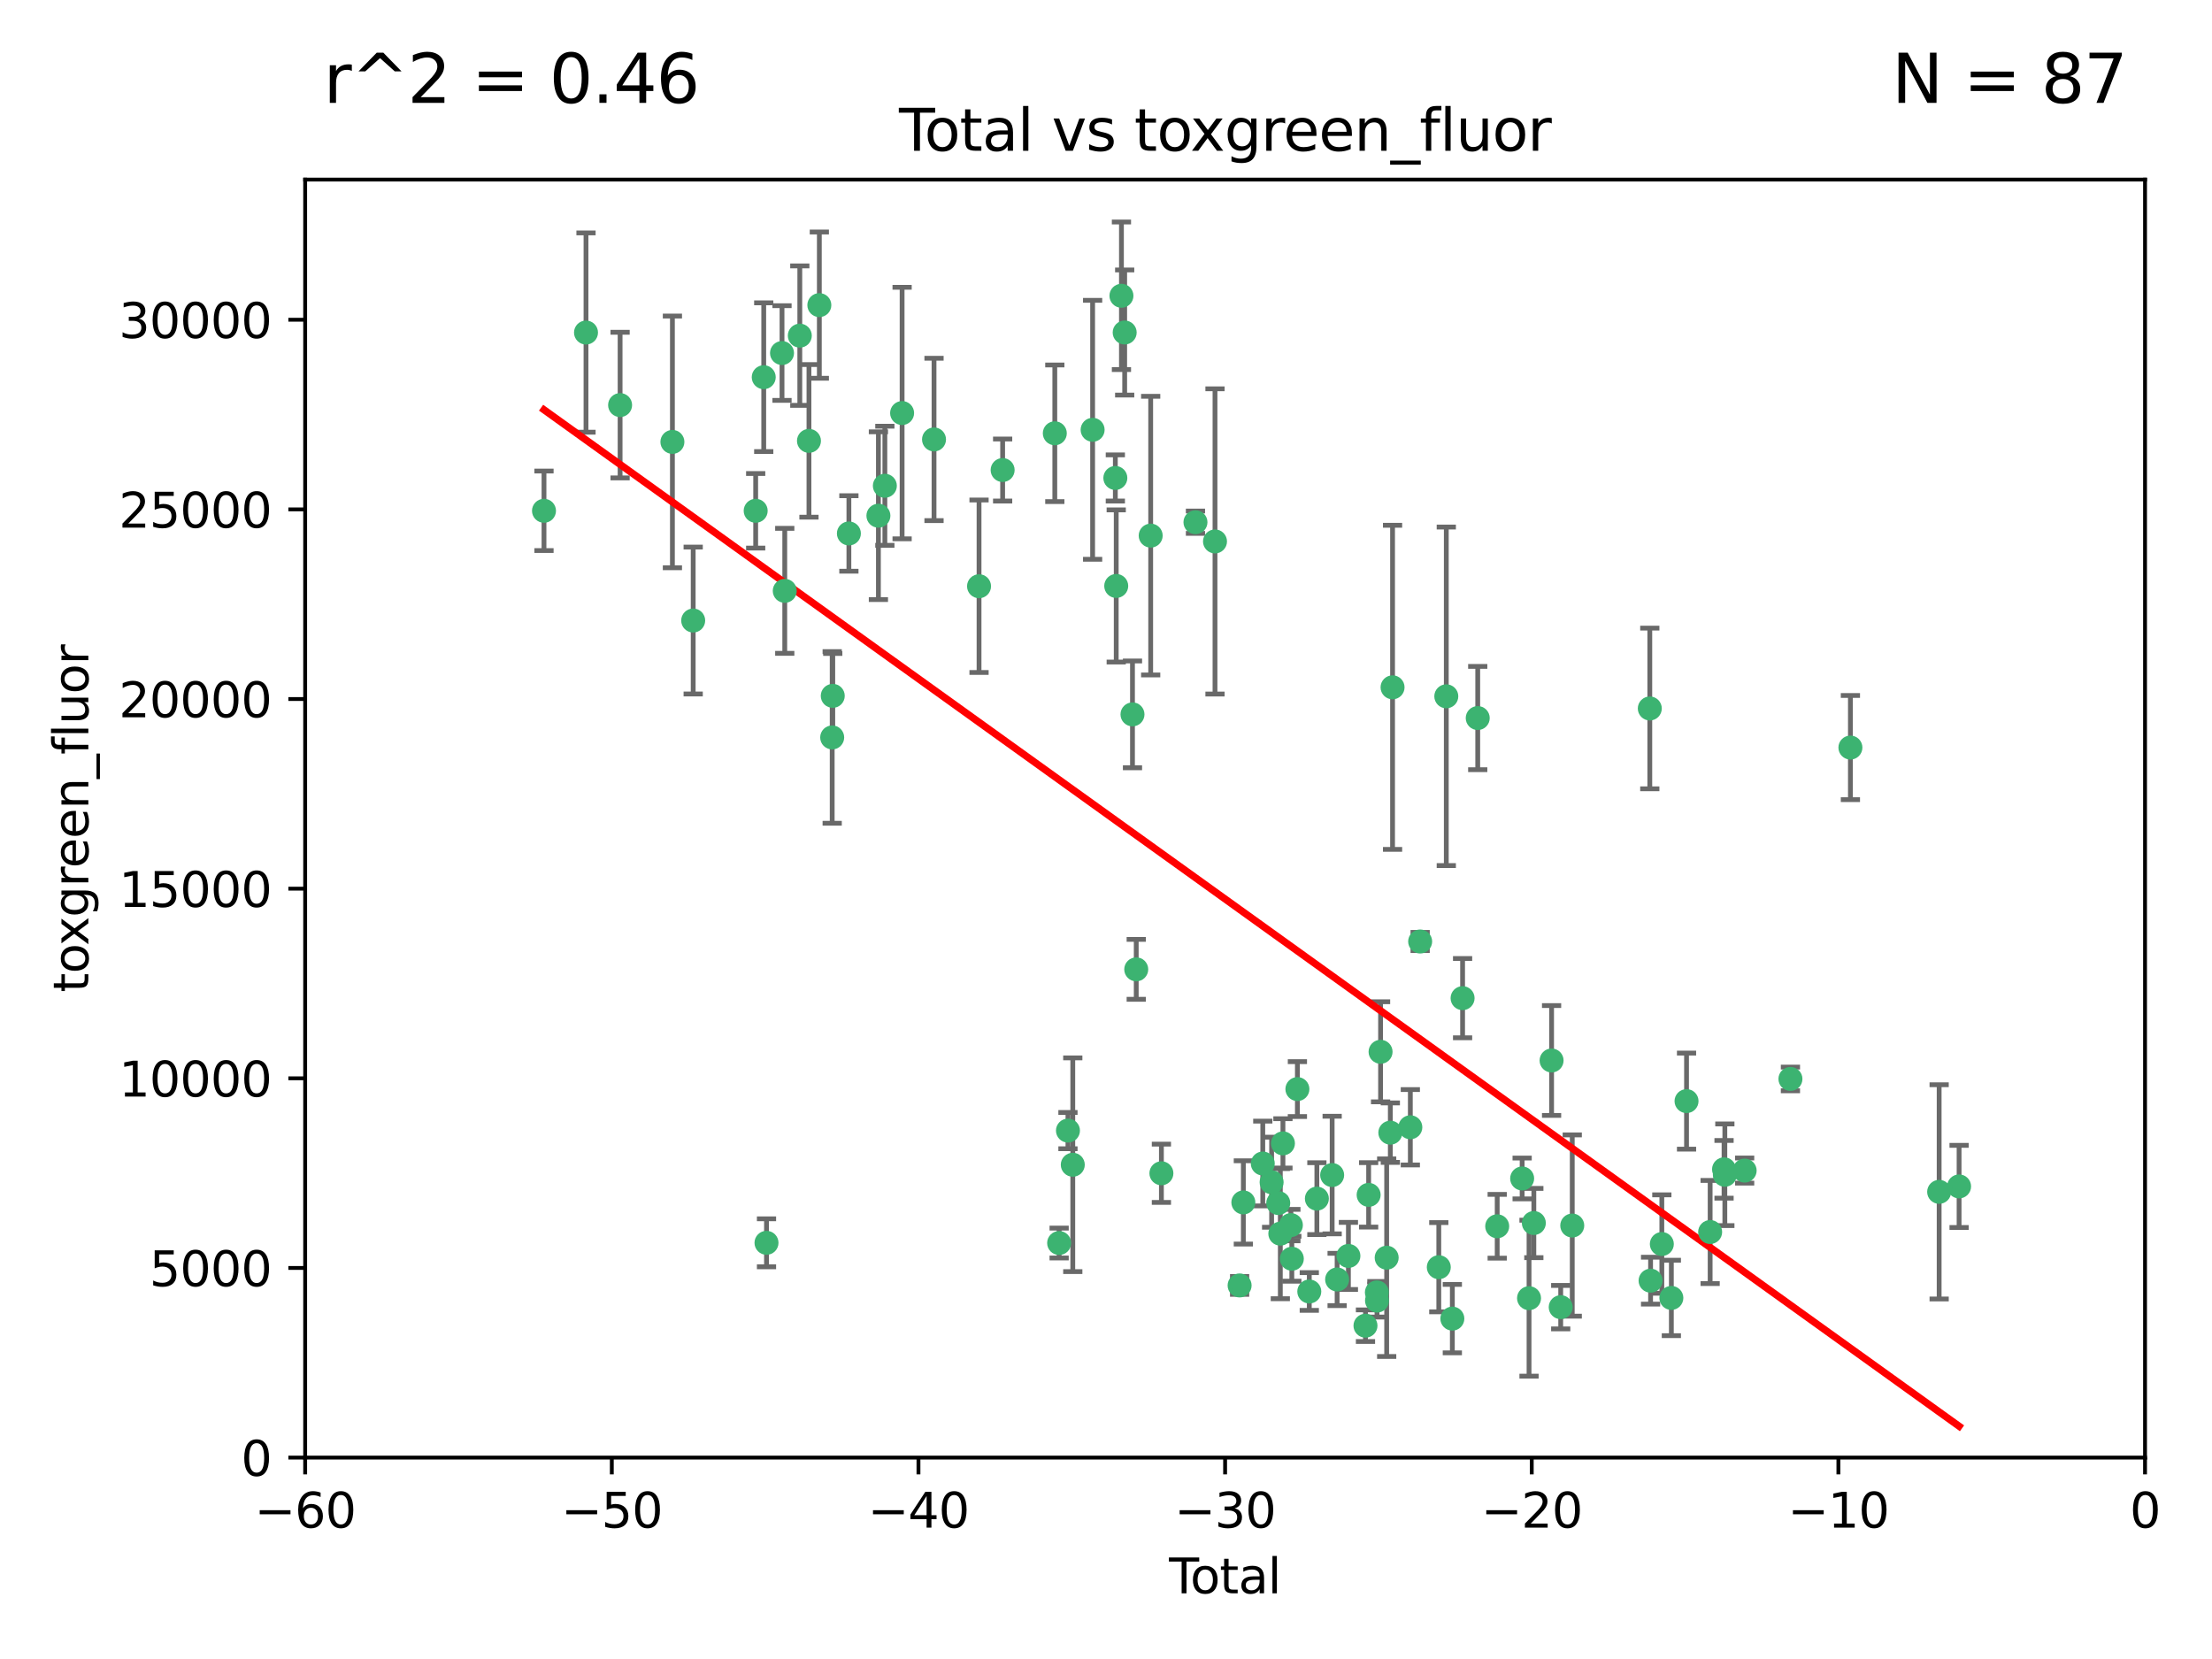 <?xml version="1.0" encoding="utf-8" standalone="no"?>
<!DOCTYPE svg PUBLIC "-//W3C//DTD SVG 1.1//EN"
  "http://www.w3.org/Graphics/SVG/1.1/DTD/svg11.dtd">
<svg xmlns:xlink="http://www.w3.org/1999/xlink" width="460.8pt" height="345.6pt" viewBox="0 0 460.8 345.6" xmlns="http://www.w3.org/2000/svg" version="1.1">
 <defs>
  <style type="text/css">*{stroke-linejoin: round; stroke-linecap: butt}</style>
 </defs>
 <g id="figure_1">
  <g id="patch_1">
   <path d="M 0 345.6 
L 460.8 345.6 
L 460.8 0 
L 0 0 
z
" style="fill: #ffffff"/>
  </g>
  <g id="axes_1">
   <g id="patch_2">
    <path d="M 63.571 303.64 
L 446.85 303.64 
L 446.85 37.411 
L 63.571 37.411 
z
" style="fill: #ffffff"/>
   </g>
   <g id="PathCollection_1">
    <defs>
     <path id="m9ce1b2bf66" d="M 0 1.118 
C 0.297 1.118 0.581 1 0.791 0.791 
C 1 0.581 1.118 0.297 1.118 0 
C 1.118 -0.297 1 -0.581 0.791 -0.791 
C 0.581 -1 0.297 -1.118 0 -1.118 
C -0.297 -1.118 -0.581 -1 -0.791 -0.791 
C -1 -0.581 -1.118 -0.297 -1.118 0 
C -1.118 0.297 -1 0.581 -0.791 0.791 
C -0.581 1 -0.297 1.118 0 1.118 
z
" style="stroke: #3cb371"/>
    </defs>
    <g clip-path="url(#p0af65e9019)">
     <use xlink:href="#m9ce1b2bf66" x="113.324" y="106.407" style="fill: #3cb371; stroke: #3cb371"/>
     <use xlink:href="#m9ce1b2bf66" x="122.075" y="69.276" style="fill: #3cb371; stroke: #3cb371"/>
     <use xlink:href="#m9ce1b2bf66" x="129.178" y="84.387" style="fill: #3cb371; stroke: #3cb371"/>
     <use xlink:href="#m9ce1b2bf66" x="140.075" y="92.058" style="fill: #3cb371; stroke: #3cb371"/>
     <use xlink:href="#m9ce1b2bf66" x="144.404" y="129.266" style="fill: #3cb371; stroke: #3cb371"/>
     <use xlink:href="#m9ce1b2bf66" x="157.422" y="106.409" style="fill: #3cb371; stroke: #3cb371"/>
     <use xlink:href="#m9ce1b2bf66" x="159.1" y="78.577" style="fill: #3cb371; stroke: #3cb371"/>
     <use xlink:href="#m9ce1b2bf66" x="159.676" y="258.901" style="fill: #3cb371; stroke: #3cb371"/>
     <use xlink:href="#m9ce1b2bf66" x="162.908" y="73.544" style="fill: #3cb371; stroke: #3cb371"/>
     <use xlink:href="#m9ce1b2bf66" x="163.479" y="123.084" style="fill: #3cb371; stroke: #3cb371"/>
     <use xlink:href="#m9ce1b2bf66" x="166.614" y="69.92" style="fill: #3cb371; stroke: #3cb371"/>
     <use xlink:href="#m9ce1b2bf66" x="168.522" y="91.842" style="fill: #3cb371; stroke: #3cb371"/>
     <use xlink:href="#m9ce1b2bf66" x="170.683" y="63.561" style="fill: #3cb371; stroke: #3cb371"/>
     <use xlink:href="#m9ce1b2bf66" x="173.36" y="153.62" style="fill: #3cb371; stroke: #3cb371"/>
     <use xlink:href="#m9ce1b2bf66" x="173.478" y="144.96" style="fill: #3cb371; stroke: #3cb371"/>
     <use xlink:href="#m9ce1b2bf66" x="176.84" y="111.129" style="fill: #3cb371; stroke: #3cb371"/>
     <use xlink:href="#m9ce1b2bf66" x="182.989" y="107.43" style="fill: #3cb371; stroke: #3cb371"/>
     <use xlink:href="#m9ce1b2bf66" x="184.332" y="101.196" style="fill: #3cb371; stroke: #3cb371"/>
     <use xlink:href="#m9ce1b2bf66" x="187.925" y="86.045" style="fill: #3cb371; stroke: #3cb371"/>
     <use xlink:href="#m9ce1b2bf66" x="194.574" y="91.543" style="fill: #3cb371; stroke: #3cb371"/>
     <use xlink:href="#m9ce1b2bf66" x="203.952" y="122.124" style="fill: #3cb371; stroke: #3cb371"/>
     <use xlink:href="#m9ce1b2bf66" x="208.867" y="97.916" style="fill: #3cb371; stroke: #3cb371"/>
     <use xlink:href="#m9ce1b2bf66" x="219.736" y="90.261" style="fill: #3cb371; stroke: #3cb371"/>
     <use xlink:href="#m9ce1b2bf66" x="220.638" y="258.946" style="fill: #3cb371; stroke: #3cb371"/>
     <use xlink:href="#m9ce1b2bf66" x="222.475" y="235.524" style="fill: #3cb371; stroke: #3cb371"/>
     <use xlink:href="#m9ce1b2bf66" x="223.48" y="242.64" style="fill: #3cb371; stroke: #3cb371"/>
     <use xlink:href="#m9ce1b2bf66" x="227.613" y="89.534" style="fill: #3cb371; stroke: #3cb371"/>
     <use xlink:href="#m9ce1b2bf66" x="232.345" y="99.569" style="fill: #3cb371; stroke: #3cb371"/>
     <use xlink:href="#m9ce1b2bf66" x="232.53" y="122.066" style="fill: #3cb371; stroke: #3cb371"/>
     <use xlink:href="#m9ce1b2bf66" x="233.617" y="61.614" style="fill: #3cb371; stroke: #3cb371"/>
     <use xlink:href="#m9ce1b2bf66" x="234.291" y="69.268" style="fill: #3cb371; stroke: #3cb371"/>
     <use xlink:href="#m9ce1b2bf66" x="235.917" y="148.819" style="fill: #3cb371; stroke: #3cb371"/>
     <use xlink:href="#m9ce1b2bf66" x="236.699" y="201.933" style="fill: #3cb371; stroke: #3cb371"/>
     <use xlink:href="#m9ce1b2bf66" x="239.709" y="111.579" style="fill: #3cb371; stroke: #3cb371"/>
     <use xlink:href="#m9ce1b2bf66" x="241.942" y="244.417" style="fill: #3cb371; stroke: #3cb371"/>
     <use xlink:href="#m9ce1b2bf66" x="249.037" y="108.788" style="fill: #3cb371; stroke: #3cb371"/>
     <use xlink:href="#m9ce1b2bf66" x="253.106" y="112.79" style="fill: #3cb371; stroke: #3cb371"/>
     <use xlink:href="#m9ce1b2bf66" x="258.233" y="267.781" style="fill: #3cb371; stroke: #3cb371"/>
     <use xlink:href="#m9ce1b2bf66" x="259.013" y="250.485" style="fill: #3cb371; stroke: #3cb371"/>
     <use xlink:href="#m9ce1b2bf66" x="263.059" y="242.381" style="fill: #3cb371; stroke: #3cb371"/>
     <use xlink:href="#m9ce1b2bf66" x="264.901" y="246.279" style="fill: #3cb371; stroke: #3cb371"/>
     <use xlink:href="#m9ce1b2bf66" x="266.284" y="250.612" style="fill: #3cb371; stroke: #3cb371"/>
     <use xlink:href="#m9ce1b2bf66" x="266.715" y="256.992" style="fill: #3cb371; stroke: #3cb371"/>
     <use xlink:href="#m9ce1b2bf66" x="267.259" y="238.185" style="fill: #3cb371; stroke: #3cb371"/>
     <use xlink:href="#m9ce1b2bf66" x="268.915" y="255.21" style="fill: #3cb371; stroke: #3cb371"/>
     <use xlink:href="#m9ce1b2bf66" x="269.11" y="262.218" style="fill: #3cb371; stroke: #3cb371"/>
     <use xlink:href="#m9ce1b2bf66" x="270.272" y="226.876" style="fill: #3cb371; stroke: #3cb371"/>
     <use xlink:href="#m9ce1b2bf66" x="272.749" y="269.044" style="fill: #3cb371; stroke: #3cb371"/>
     <use xlink:href="#m9ce1b2bf66" x="274.329" y="249.694" style="fill: #3cb371; stroke: #3cb371"/>
     <use xlink:href="#m9ce1b2bf66" x="277.512" y="244.785" style="fill: #3cb371; stroke: #3cb371"/>
     <use xlink:href="#m9ce1b2bf66" x="278.547" y="266.536" style="fill: #3cb371; stroke: #3cb371"/>
     <use xlink:href="#m9ce1b2bf66" x="280.898" y="261.632" style="fill: #3cb371; stroke: #3cb371"/>
     <use xlink:href="#m9ce1b2bf66" x="284.454" y="276.165" style="fill: #3cb371; stroke: #3cb371"/>
     <use xlink:href="#m9ce1b2bf66" x="285.113" y="248.914" style="fill: #3cb371; stroke: #3cb371"/>
     <use xlink:href="#m9ce1b2bf66" x="286.83" y="269.232" style="fill: #3cb371; stroke: #3cb371"/>
     <use xlink:href="#m9ce1b2bf66" x="286.857" y="270.942" style="fill: #3cb371; stroke: #3cb371"/>
     <use xlink:href="#m9ce1b2bf66" x="287.598" y="219.109" style="fill: #3cb371; stroke: #3cb371"/>
     <use xlink:href="#m9ce1b2bf66" x="288.87" y="262" style="fill: #3cb371; stroke: #3cb371"/>
     <use xlink:href="#m9ce1b2bf66" x="289.632" y="235.955" style="fill: #3cb371; stroke: #3cb371"/>
     <use xlink:href="#m9ce1b2bf66" x="290.095" y="143.182" style="fill: #3cb371; stroke: #3cb371"/>
     <use xlink:href="#m9ce1b2bf66" x="293.798" y="234.83" style="fill: #3cb371; stroke: #3cb371"/>
     <use xlink:href="#m9ce1b2bf66" x="295.844" y="196.128" style="fill: #3cb371; stroke: #3cb371"/>
     <use xlink:href="#m9ce1b2bf66" x="299.727" y="263.982" style="fill: #3cb371; stroke: #3cb371"/>
     <use xlink:href="#m9ce1b2bf66" x="301.29" y="145.054" style="fill: #3cb371; stroke: #3cb371"/>
     <use xlink:href="#m9ce1b2bf66" x="302.549" y="274.693" style="fill: #3cb371; stroke: #3cb371"/>
     <use xlink:href="#m9ce1b2bf66" x="304.684" y="207.934" style="fill: #3cb371; stroke: #3cb371"/>
     <use xlink:href="#m9ce1b2bf66" x="307.838" y="149.585" style="fill: #3cb371; stroke: #3cb371"/>
     <use xlink:href="#m9ce1b2bf66" x="311.894" y="255.455" style="fill: #3cb371; stroke: #3cb371"/>
     <use xlink:href="#m9ce1b2bf66" x="317.09" y="245.498" style="fill: #3cb371; stroke: #3cb371"/>
     <use xlink:href="#m9ce1b2bf66" x="318.526" y="270.434" style="fill: #3cb371; stroke: #3cb371"/>
     <use xlink:href="#m9ce1b2bf66" x="319.527" y="254.778" style="fill: #3cb371; stroke: #3cb371"/>
     <use xlink:href="#m9ce1b2bf66" x="323.223" y="220.92" style="fill: #3cb371; stroke: #3cb371"/>
     <use xlink:href="#m9ce1b2bf66" x="325.125" y="272.306" style="fill: #3cb371; stroke: #3cb371"/>
     <use xlink:href="#m9ce1b2bf66" x="327.528" y="255.301" style="fill: #3cb371; stroke: #3cb371"/>
     <use xlink:href="#m9ce1b2bf66" x="343.683" y="147.587" style="fill: #3cb371; stroke: #3cb371"/>
     <use xlink:href="#m9ce1b2bf66" x="343.846" y="266.787" style="fill: #3cb371; stroke: #3cb371"/>
     <use xlink:href="#m9ce1b2bf66" x="346.19" y="259.154" style="fill: #3cb371; stroke: #3cb371"/>
     <use xlink:href="#m9ce1b2bf66" x="348.174" y="270.383" style="fill: #3cb371; stroke: #3cb371"/>
     <use xlink:href="#m9ce1b2bf66" x="351.336" y="229.381" style="fill: #3cb371; stroke: #3cb371"/>
     <use xlink:href="#m9ce1b2bf66" x="356.254" y="256.651" style="fill: #3cb371; stroke: #3cb371"/>
     <use xlink:href="#m9ce1b2bf66" x="359.15" y="243.591" style="fill: #3cb371; stroke: #3cb371"/>
     <use xlink:href="#m9ce1b2bf66" x="359.317" y="244.726" style="fill: #3cb371; stroke: #3cb371"/>
     <use xlink:href="#m9ce1b2bf66" x="363.442" y="243.853" style="fill: #3cb371; stroke: #3cb371"/>
     <use xlink:href="#m9ce1b2bf66" x="372.98" y="224.762" style="fill: #3cb371; stroke: #3cb371"/>
     <use xlink:href="#m9ce1b2bf66" x="385.474" y="155.731" style="fill: #3cb371; stroke: #3cb371"/>
     <use xlink:href="#m9ce1b2bf66" x="403.96" y="248.284" style="fill: #3cb371; stroke: #3cb371"/>
     <use xlink:href="#m9ce1b2bf66" x="408.113" y="247.152" style="fill: #3cb371; stroke: #3cb371"/>
    </g>
   </g>
   <g id="matplotlib.axis_1">
    <g id="xtick_1">
     <g id="line2d_1">
      <defs>
       <path id="mcf36102083" d="M 0 0 
L 0 3.5 
" style="stroke: #000000; stroke-width: 0.8"/>
      </defs>
      <g>
       <use xlink:href="#mcf36102083" x="63.571" y="303.64" style="stroke: #000000; stroke-width: 0.8"/>
      </g>
     </g>
     <g id="text_1">
      <!-- −60 -->
      <g transform="translate(53.019 318.238)scale(0.1 -0.1)">
       <defs>
        <path id="DejaVuSans-2212" d="M 678 2272 
L 4684 2272 
L 4684 1741 
L 678 1741 
L 678 2272 
z
" transform="scale(0.016)"/>
        <path id="DejaVuSans-36" d="M 2113 2584 
Q 1688 2584 1439 2293 
Q 1191 2003 1191 1497 
Q 1191 994 1439 701 
Q 1688 409 2113 409 
Q 2538 409 2786 701 
Q 3034 994 3034 1497 
Q 3034 2003 2786 2293 
Q 2538 2584 2113 2584 
z
M 3366 4563 
L 3366 3988 
Q 3128 4100 2886 4159 
Q 2644 4219 2406 4219 
Q 1781 4219 1451 3797 
Q 1122 3375 1075 2522 
Q 1259 2794 1537 2939 
Q 1816 3084 2150 3084 
Q 2853 3084 3261 2657 
Q 3669 2231 3669 1497 
Q 3669 778 3244 343 
Q 2819 -91 2113 -91 
Q 1303 -91 875 529 
Q 447 1150 447 2328 
Q 447 3434 972 4092 
Q 1497 4750 2381 4750 
Q 2619 4750 2861 4703 
Q 3103 4656 3366 4563 
z
" transform="scale(0.016)"/>
        <path id="DejaVuSans-30" d="M 2034 4250 
Q 1547 4250 1301 3770 
Q 1056 3291 1056 2328 
Q 1056 1369 1301 889 
Q 1547 409 2034 409 
Q 2525 409 2770 889 
Q 3016 1369 3016 2328 
Q 3016 3291 2770 3770 
Q 2525 4250 2034 4250 
z
M 2034 4750 
Q 2819 4750 3233 4129 
Q 3647 3509 3647 2328 
Q 3647 1150 3233 529 
Q 2819 -91 2034 -91 
Q 1250 -91 836 529 
Q 422 1150 422 2328 
Q 422 3509 836 4129 
Q 1250 4750 2034 4750 
z
" transform="scale(0.016)"/>
       </defs>
       <use xlink:href="#DejaVuSans-2212"/>
       <use xlink:href="#DejaVuSans-36" x="83.789"/>
       <use xlink:href="#DejaVuSans-30" x="147.412"/>
      </g>
     </g>
    </g>
    <g id="xtick_2">
     <g id="line2d_2">
      <g>
       <use xlink:href="#mcf36102083" x="127.451" y="303.64" style="stroke: #000000; stroke-width: 0.8"/>
      </g>
     </g>
     <g id="text_2">
      <!-- −50 -->
      <g transform="translate(116.899 318.238)scale(0.1 -0.1)">
       <defs>
        <path id="DejaVuSans-35" d="M 691 4666 
L 3169 4666 
L 3169 4134 
L 1269 4134 
L 1269 2991 
Q 1406 3038 1543 3061 
Q 1681 3084 1819 3084 
Q 2600 3084 3056 2656 
Q 3513 2228 3513 1497 
Q 3513 744 3044 326 
Q 2575 -91 1722 -91 
Q 1428 -91 1123 -41 
Q 819 9 494 109 
L 494 744 
Q 775 591 1075 516 
Q 1375 441 1709 441 
Q 2250 441 2565 725 
Q 2881 1009 2881 1497 
Q 2881 1984 2565 2268 
Q 2250 2553 1709 2553 
Q 1456 2553 1204 2497 
Q 953 2441 691 2322 
L 691 4666 
z
" transform="scale(0.016)"/>
       </defs>
       <use xlink:href="#DejaVuSans-2212"/>
       <use xlink:href="#DejaVuSans-35" x="83.789"/>
       <use xlink:href="#DejaVuSans-30" x="147.412"/>
      </g>
     </g>
    </g>
    <g id="xtick_3">
     <g id="line2d_3">
      <g>
       <use xlink:href="#mcf36102083" x="191.331" y="303.64" style="stroke: #000000; stroke-width: 0.8"/>
      </g>
     </g>
     <g id="text_3">
      <!-- −40 -->
      <g transform="translate(180.778 318.238)scale(0.1 -0.1)">
       <defs>
        <path id="DejaVuSans-34" d="M 2419 4116 
L 825 1625 
L 2419 1625 
L 2419 4116 
z
M 2253 4666 
L 3047 4666 
L 3047 1625 
L 3713 1625 
L 3713 1100 
L 3047 1100 
L 3047 0 
L 2419 0 
L 2419 1100 
L 313 1100 
L 313 1709 
L 2253 4666 
z
" transform="scale(0.016)"/>
       </defs>
       <use xlink:href="#DejaVuSans-2212"/>
       <use xlink:href="#DejaVuSans-34" x="83.789"/>
       <use xlink:href="#DejaVuSans-30" x="147.412"/>
      </g>
     </g>
    </g>
    <g id="xtick_4">
     <g id="line2d_4">
      <g>
       <use xlink:href="#mcf36102083" x="255.211" y="303.64" style="stroke: #000000; stroke-width: 0.8"/>
      </g>
     </g>
     <g id="text_4">
      <!-- −30 -->
      <g transform="translate(244.658 318.238)scale(0.1 -0.1)">
       <defs>
        <path id="DejaVuSans-33" d="M 2597 2516 
Q 3050 2419 3304 2112 
Q 3559 1806 3559 1356 
Q 3559 666 3084 287 
Q 2609 -91 1734 -91 
Q 1441 -91 1130 -33 
Q 819 25 488 141 
L 488 750 
Q 750 597 1062 519 
Q 1375 441 1716 441 
Q 2309 441 2620 675 
Q 2931 909 2931 1356 
Q 2931 1769 2642 2001 
Q 2353 2234 1838 2234 
L 1294 2234 
L 1294 2753 
L 1863 2753 
Q 2328 2753 2575 2939 
Q 2822 3125 2822 3475 
Q 2822 3834 2567 4026 
Q 2313 4219 1838 4219 
Q 1578 4219 1281 4162 
Q 984 4106 628 3988 
L 628 4550 
Q 988 4650 1302 4700 
Q 1616 4750 1894 4750 
Q 2613 4750 3031 4423 
Q 3450 4097 3450 3541 
Q 3450 3153 3228 2886 
Q 3006 2619 2597 2516 
z
" transform="scale(0.016)"/>
       </defs>
       <use xlink:href="#DejaVuSans-2212"/>
       <use xlink:href="#DejaVuSans-33" x="83.789"/>
       <use xlink:href="#DejaVuSans-30" x="147.412"/>
      </g>
     </g>
    </g>
    <g id="xtick_5">
     <g id="line2d_5">
      <g>
       <use xlink:href="#mcf36102083" x="319.09" y="303.64" style="stroke: #000000; stroke-width: 0.8"/>
      </g>
     </g>
     <g id="text_5">
      <!-- −20 -->
      <g transform="translate(308.538 318.238)scale(0.1 -0.1)">
       <defs>
        <path id="DejaVuSans-32" d="M 1228 531 
L 3431 531 
L 3431 0 
L 469 0 
L 469 531 
Q 828 903 1448 1529 
Q 2069 2156 2228 2338 
Q 2531 2678 2651 2914 
Q 2772 3150 2772 3378 
Q 2772 3750 2511 3984 
Q 2250 4219 1831 4219 
Q 1534 4219 1204 4116 
Q 875 4013 500 3803 
L 500 4441 
Q 881 4594 1212 4672 
Q 1544 4750 1819 4750 
Q 2544 4750 2975 4387 
Q 3406 4025 3406 3419 
Q 3406 3131 3298 2873 
Q 3191 2616 2906 2266 
Q 2828 2175 2409 1742 
Q 1991 1309 1228 531 
z
" transform="scale(0.016)"/>
       </defs>
       <use xlink:href="#DejaVuSans-2212"/>
       <use xlink:href="#DejaVuSans-32" x="83.789"/>
       <use xlink:href="#DejaVuSans-30" x="147.412"/>
      </g>
     </g>
    </g>
    <g id="xtick_6">
     <g id="line2d_6">
      <g>
       <use xlink:href="#mcf36102083" x="382.97" y="303.64" style="stroke: #000000; stroke-width: 0.8"/>
      </g>
     </g>
     <g id="text_6">
      <!-- −10 -->
      <g transform="translate(372.418 318.238)scale(0.1 -0.1)">
       <defs>
        <path id="DejaVuSans-31" d="M 794 531 
L 1825 531 
L 1825 4091 
L 703 3866 
L 703 4441 
L 1819 4666 
L 2450 4666 
L 2450 531 
L 3481 531 
L 3481 0 
L 794 0 
L 794 531 
z
" transform="scale(0.016)"/>
       </defs>
       <use xlink:href="#DejaVuSans-2212"/>
       <use xlink:href="#DejaVuSans-31" x="83.789"/>
       <use xlink:href="#DejaVuSans-30" x="147.412"/>
      </g>
     </g>
    </g>
    <g id="xtick_7">
     <g id="line2d_7">
      <g>
       <use xlink:href="#mcf36102083" x="446.85" y="303.64" style="stroke: #000000; stroke-width: 0.8"/>
      </g>
     </g>
     <g id="text_7">
      <!-- 0 -->
      <g transform="translate(443.669 318.238)scale(0.1 -0.1)">
       <use xlink:href="#DejaVuSans-30"/>
      </g>
     </g>
    </g>
    <g id="text_8">
     <!-- Total -->
     <g transform="translate(243.534 331.917)scale(0.1 -0.1)">
      <defs>
       <path id="DejaVuSans-54" d="M -19 4666 
L 3928 4666 
L 3928 4134 
L 2272 4134 
L 2272 0 
L 1638 0 
L 1638 4134 
L -19 4134 
L -19 4666 
z
" transform="scale(0.016)"/>
       <path id="DejaVuSans-6f" d="M 1959 3097 
Q 1497 3097 1228 2736 
Q 959 2375 959 1747 
Q 959 1119 1226 758 
Q 1494 397 1959 397 
Q 2419 397 2687 759 
Q 2956 1122 2956 1747 
Q 2956 2369 2687 2733 
Q 2419 3097 1959 3097 
z
M 1959 3584 
Q 2709 3584 3137 3096 
Q 3566 2609 3566 1747 
Q 3566 888 3137 398 
Q 2709 -91 1959 -91 
Q 1206 -91 779 398 
Q 353 888 353 1747 
Q 353 2609 779 3096 
Q 1206 3584 1959 3584 
z
" transform="scale(0.016)"/>
       <path id="DejaVuSans-74" d="M 1172 4494 
L 1172 3500 
L 2356 3500 
L 2356 3053 
L 1172 3053 
L 1172 1153 
Q 1172 725 1289 603 
Q 1406 481 1766 481 
L 2356 481 
L 2356 0 
L 1766 0 
Q 1100 0 847 248 
Q 594 497 594 1153 
L 594 3053 
L 172 3053 
L 172 3500 
L 594 3500 
L 594 4494 
L 1172 4494 
z
" transform="scale(0.016)"/>
       <path id="DejaVuSans-61" d="M 2194 1759 
Q 1497 1759 1228 1600 
Q 959 1441 959 1056 
Q 959 750 1161 570 
Q 1363 391 1709 391 
Q 2188 391 2477 730 
Q 2766 1069 2766 1631 
L 2766 1759 
L 2194 1759 
z
M 3341 1997 
L 3341 0 
L 2766 0 
L 2766 531 
Q 2569 213 2275 61 
Q 1981 -91 1556 -91 
Q 1019 -91 701 211 
Q 384 513 384 1019 
Q 384 1609 779 1909 
Q 1175 2209 1959 2209 
L 2766 2209 
L 2766 2266 
Q 2766 2663 2505 2880 
Q 2244 3097 1772 3097 
Q 1472 3097 1187 3025 
Q 903 2953 641 2809 
L 641 3341 
Q 956 3463 1253 3523 
Q 1550 3584 1831 3584 
Q 2591 3584 2966 3190 
Q 3341 2797 3341 1997 
z
" transform="scale(0.016)"/>
       <path id="DejaVuSans-6c" d="M 603 4863 
L 1178 4863 
L 1178 0 
L 603 0 
L 603 4863 
z
" transform="scale(0.016)"/>
      </defs>
      <use xlink:href="#DejaVuSans-54"/>
      <use xlink:href="#DejaVuSans-6f" x="44.084"/>
      <use xlink:href="#DejaVuSans-74" x="105.266"/>
      <use xlink:href="#DejaVuSans-61" x="144.475"/>
      <use xlink:href="#DejaVuSans-6c" x="205.754"/>
     </g>
    </g>
   </g>
   <g id="matplotlib.axis_2">
    <g id="ytick_1">
     <g id="line2d_8">
      <defs>
       <path id="md47c78b596" d="M 0 0 
L -3.5 0 
" style="stroke: #000000; stroke-width: 0.8"/>
      </defs>
      <g>
       <use xlink:href="#md47c78b596" x="63.571" y="303.64" style="stroke: #000000; stroke-width: 0.8"/>
      </g>
     </g>
     <g id="text_9">
      <!-- 0 -->
      <g transform="translate(50.209 307.439)scale(0.1 -0.1)">
       <use xlink:href="#DejaVuSans-30"/>
      </g>
     </g>
    </g>
    <g id="ytick_2">
     <g id="line2d_9">
      <g>
       <use xlink:href="#md47c78b596" x="63.571" y="264.135" style="stroke: #000000; stroke-width: 0.8"/>
      </g>
     </g>
     <g id="text_10">
      <!-- 5000 -->
      <g transform="translate(31.121 267.934)scale(0.1 -0.1)">
       <use xlink:href="#DejaVuSans-35"/>
       <use xlink:href="#DejaVuSans-30" x="63.623"/>
       <use xlink:href="#DejaVuSans-30" x="127.246"/>
       <use xlink:href="#DejaVuSans-30" x="190.869"/>
      </g>
     </g>
    </g>
    <g id="ytick_3">
     <g id="line2d_10">
      <g>
       <use xlink:href="#md47c78b596" x="63.571" y="224.63" style="stroke: #000000; stroke-width: 0.8"/>
      </g>
     </g>
     <g id="text_11">
      <!-- 10000 -->
      <g transform="translate(24.759 228.429)scale(0.1 -0.1)">
       <use xlink:href="#DejaVuSans-31"/>
       <use xlink:href="#DejaVuSans-30" x="63.623"/>
       <use xlink:href="#DejaVuSans-30" x="127.246"/>
       <use xlink:href="#DejaVuSans-30" x="190.869"/>
       <use xlink:href="#DejaVuSans-30" x="254.492"/>
      </g>
     </g>
    </g>
    <g id="ytick_4">
     <g id="line2d_11">
      <g>
       <use xlink:href="#md47c78b596" x="63.571" y="185.125" style="stroke: #000000; stroke-width: 0.8"/>
      </g>
     </g>
     <g id="text_12">
      <!-- 15000 -->
      <g transform="translate(24.759 188.924)scale(0.1 -0.1)">
       <use xlink:href="#DejaVuSans-31"/>
       <use xlink:href="#DejaVuSans-35" x="63.623"/>
       <use xlink:href="#DejaVuSans-30" x="127.246"/>
       <use xlink:href="#DejaVuSans-30" x="190.869"/>
       <use xlink:href="#DejaVuSans-30" x="254.492"/>
      </g>
     </g>
    </g>
    <g id="ytick_5">
     <g id="line2d_12">
      <g>
       <use xlink:href="#md47c78b596" x="63.571" y="145.62" style="stroke: #000000; stroke-width: 0.8"/>
      </g>
     </g>
     <g id="text_13">
      <!-- 20000 -->
      <g transform="translate(24.759 149.419)scale(0.1 -0.1)">
       <use xlink:href="#DejaVuSans-32"/>
       <use xlink:href="#DejaVuSans-30" x="63.623"/>
       <use xlink:href="#DejaVuSans-30" x="127.246"/>
       <use xlink:href="#DejaVuSans-30" x="190.869"/>
       <use xlink:href="#DejaVuSans-30" x="254.492"/>
      </g>
     </g>
    </g>
    <g id="ytick_6">
     <g id="line2d_13">
      <g>
       <use xlink:href="#md47c78b596" x="63.571" y="106.115" style="stroke: #000000; stroke-width: 0.8"/>
      </g>
     </g>
     <g id="text_14">
      <!-- 25000 -->
      <g transform="translate(24.759 109.914)scale(0.1 -0.1)">
       <use xlink:href="#DejaVuSans-32"/>
       <use xlink:href="#DejaVuSans-35" x="63.623"/>
       <use xlink:href="#DejaVuSans-30" x="127.246"/>
       <use xlink:href="#DejaVuSans-30" x="190.869"/>
       <use xlink:href="#DejaVuSans-30" x="254.492"/>
      </g>
     </g>
    </g>
    <g id="ytick_7">
     <g id="line2d_14">
      <g>
       <use xlink:href="#md47c78b596" x="63.571" y="66.61" style="stroke: #000000; stroke-width: 0.8"/>
      </g>
     </g>
     <g id="text_15">
      <!-- 30000 -->
      <g transform="translate(24.759 70.409)scale(0.1 -0.1)">
       <use xlink:href="#DejaVuSans-33"/>
       <use xlink:href="#DejaVuSans-30" x="63.623"/>
       <use xlink:href="#DejaVuSans-30" x="127.246"/>
       <use xlink:href="#DejaVuSans-30" x="190.869"/>
       <use xlink:href="#DejaVuSans-30" x="254.492"/>
      </g>
     </g>
    </g>
    <g id="text_16">
     <!-- toxgreen_fluor -->
     <g transform="translate(18.401 206.72)rotate(-90)scale(0.1 -0.1)">
      <defs>
       <path id="DejaVuSans-78" d="M 3513 3500 
L 2247 1797 
L 3578 0 
L 2900 0 
L 1881 1375 
L 863 0 
L 184 0 
L 1544 1831 
L 300 3500 
L 978 3500 
L 1906 2253 
L 2834 3500 
L 3513 3500 
z
" transform="scale(0.016)"/>
       <path id="DejaVuSans-67" d="M 2906 1791 
Q 2906 2416 2648 2759 
Q 2391 3103 1925 3103 
Q 1463 3103 1205 2759 
Q 947 2416 947 1791 
Q 947 1169 1205 825 
Q 1463 481 1925 481 
Q 2391 481 2648 825 
Q 2906 1169 2906 1791 
z
M 3481 434 
Q 3481 -459 3084 -895 
Q 2688 -1331 1869 -1331 
Q 1566 -1331 1297 -1286 
Q 1028 -1241 775 -1147 
L 775 -588 
Q 1028 -725 1275 -790 
Q 1522 -856 1778 -856 
Q 2344 -856 2625 -561 
Q 2906 -266 2906 331 
L 2906 616 
Q 2728 306 2450 153 
Q 2172 0 1784 0 
Q 1141 0 747 490 
Q 353 981 353 1791 
Q 353 2603 747 3093 
Q 1141 3584 1784 3584 
Q 2172 3584 2450 3431 
Q 2728 3278 2906 2969 
L 2906 3500 
L 3481 3500 
L 3481 434 
z
" transform="scale(0.016)"/>
       <path id="DejaVuSans-72" d="M 2631 2963 
Q 2534 3019 2420 3045 
Q 2306 3072 2169 3072 
Q 1681 3072 1420 2755 
Q 1159 2438 1159 1844 
L 1159 0 
L 581 0 
L 581 3500 
L 1159 3500 
L 1159 2956 
Q 1341 3275 1631 3429 
Q 1922 3584 2338 3584 
Q 2397 3584 2469 3576 
Q 2541 3569 2628 3553 
L 2631 2963 
z
" transform="scale(0.016)"/>
       <path id="DejaVuSans-65" d="M 3597 1894 
L 3597 1613 
L 953 1613 
Q 991 1019 1311 708 
Q 1631 397 2203 397 
Q 2534 397 2845 478 
Q 3156 559 3463 722 
L 3463 178 
Q 3153 47 2828 -22 
Q 2503 -91 2169 -91 
Q 1331 -91 842 396 
Q 353 884 353 1716 
Q 353 2575 817 3079 
Q 1281 3584 2069 3584 
Q 2775 3584 3186 3129 
Q 3597 2675 3597 1894 
z
M 3022 2063 
Q 3016 2534 2758 2815 
Q 2500 3097 2075 3097 
Q 1594 3097 1305 2825 
Q 1016 2553 972 2059 
L 3022 2063 
z
" transform="scale(0.016)"/>
       <path id="DejaVuSans-6e" d="M 3513 2113 
L 3513 0 
L 2938 0 
L 2938 2094 
Q 2938 2591 2744 2837 
Q 2550 3084 2163 3084 
Q 1697 3084 1428 2787 
Q 1159 2491 1159 1978 
L 1159 0 
L 581 0 
L 581 3500 
L 1159 3500 
L 1159 2956 
Q 1366 3272 1645 3428 
Q 1925 3584 2291 3584 
Q 2894 3584 3203 3211 
Q 3513 2838 3513 2113 
z
" transform="scale(0.016)"/>
       <path id="DejaVuSans-5f" d="M 3263 -1063 
L 3263 -1509 
L -63 -1509 
L -63 -1063 
L 3263 -1063 
z
" transform="scale(0.016)"/>
       <path id="DejaVuSans-66" d="M 2375 4863 
L 2375 4384 
L 1825 4384 
Q 1516 4384 1395 4259 
Q 1275 4134 1275 3809 
L 1275 3500 
L 2222 3500 
L 2222 3053 
L 1275 3053 
L 1275 0 
L 697 0 
L 697 3053 
L 147 3053 
L 147 3500 
L 697 3500 
L 697 3744 
Q 697 4328 969 4595 
Q 1241 4863 1831 4863 
L 2375 4863 
z
" transform="scale(0.016)"/>
       <path id="DejaVuSans-75" d="M 544 1381 
L 544 3500 
L 1119 3500 
L 1119 1403 
Q 1119 906 1312 657 
Q 1506 409 1894 409 
Q 2359 409 2629 706 
Q 2900 1003 2900 1516 
L 2900 3500 
L 3475 3500 
L 3475 0 
L 2900 0 
L 2900 538 
Q 2691 219 2414 64 
Q 2138 -91 1772 -91 
Q 1169 -91 856 284 
Q 544 659 544 1381 
z
M 1991 3584 
L 1991 3584 
z
" transform="scale(0.016)"/>
      </defs>
      <use xlink:href="#DejaVuSans-74"/>
      <use xlink:href="#DejaVuSans-6f" x="39.209"/>
      <use xlink:href="#DejaVuSans-78" x="97.266"/>
      <use xlink:href="#DejaVuSans-67" x="156.445"/>
      <use xlink:href="#DejaVuSans-72" x="219.922"/>
      <use xlink:href="#DejaVuSans-65" x="258.785"/>
      <use xlink:href="#DejaVuSans-65" x="320.309"/>
      <use xlink:href="#DejaVuSans-6e" x="381.832"/>
      <use xlink:href="#DejaVuSans-5f" x="445.211"/>
      <use xlink:href="#DejaVuSans-66" x="495.211"/>
      <use xlink:href="#DejaVuSans-6c" x="530.416"/>
      <use xlink:href="#DejaVuSans-75" x="558.199"/>
      <use xlink:href="#DejaVuSans-6f" x="621.578"/>
      <use xlink:href="#DejaVuSans-72" x="682.76"/>
     </g>
    </g>
   </g>
   <g id="LineCollection_1">
    <path d="M 113.324 114.69 
L 113.324 98.124 
" clip-path="url(#p0af65e9019)" style="fill: none; stroke: #696969"/>
    <path d="M 122.075 90.034 
L 122.075 48.519 
" clip-path="url(#p0af65e9019)" style="fill: none; stroke: #696969"/>
    <path d="M 129.178 99.556 
L 129.178 69.219 
" clip-path="url(#p0af65e9019)" style="fill: none; stroke: #696969"/>
    <path d="M 140.075 118.276 
L 140.075 65.84 
" clip-path="url(#p0af65e9019)" style="fill: none; stroke: #696969"/>
    <path d="M 144.404 144.567 
L 144.404 113.965 
" clip-path="url(#p0af65e9019)" style="fill: none; stroke: #696969"/>
    <path d="M 157.422 114.176 
L 157.422 98.642 
" clip-path="url(#p0af65e9019)" style="fill: none; stroke: #696969"/>
    <path d="M 159.1 94.067 
L 159.1 63.087 
" clip-path="url(#p0af65e9019)" style="fill: none; stroke: #696969"/>
    <path d="M 159.676 263.898 
L 159.676 253.904 
" clip-path="url(#p0af65e9019)" style="fill: none; stroke: #696969"/>
    <path d="M 162.908 83.405 
L 162.908 63.682 
" clip-path="url(#p0af65e9019)" style="fill: none; stroke: #696969"/>
    <path d="M 163.479 136.104 
L 163.479 110.065 
" clip-path="url(#p0af65e9019)" style="fill: none; stroke: #696969"/>
    <path d="M 166.614 84.444 
L 166.614 55.396 
" clip-path="url(#p0af65e9019)" style="fill: none; stroke: #696969"/>
    <path d="M 168.522 107.733 
L 168.522 75.95 
" clip-path="url(#p0af65e9019)" style="fill: none; stroke: #696969"/>
    <path d="M 170.683 78.794 
L 170.683 48.327 
" clip-path="url(#p0af65e9019)" style="fill: none; stroke: #696969"/>
    <path d="M 173.36 171.496 
L 173.36 135.744 
" clip-path="url(#p0af65e9019)" style="fill: none; stroke: #696969"/>
    <path d="M 173.478 153.789 
L 173.478 136.131 
" clip-path="url(#p0af65e9019)" style="fill: none; stroke: #696969"/>
    <path d="M 176.84 118.989 
L 176.84 103.269 
" clip-path="url(#p0af65e9019)" style="fill: none; stroke: #696969"/>
    <path d="M 182.989 124.902 
L 182.989 89.957 
" clip-path="url(#p0af65e9019)" style="fill: none; stroke: #696969"/>
    <path d="M 184.332 113.603 
L 184.332 88.789 
" clip-path="url(#p0af65e9019)" style="fill: none; stroke: #696969"/>
    <path d="M 187.925 112.245 
L 187.925 59.845 
" clip-path="url(#p0af65e9019)" style="fill: none; stroke: #696969"/>
    <path d="M 194.574 108.456 
L 194.574 74.63 
" clip-path="url(#p0af65e9019)" style="fill: none; stroke: #696969"/>
    <path d="M 203.952 140.086 
L 203.952 104.162 
" clip-path="url(#p0af65e9019)" style="fill: none; stroke: #696969"/>
    <path d="M 208.867 104.375 
L 208.867 91.457 
" clip-path="url(#p0af65e9019)" style="fill: none; stroke: #696969"/>
    <path d="M 219.736 104.49 
L 219.736 76.032 
" clip-path="url(#p0af65e9019)" style="fill: none; stroke: #696969"/>
    <path d="M 220.638 262.056 
L 220.638 255.836 
" clip-path="url(#p0af65e9019)" style="fill: none; stroke: #696969"/>
    <path d="M 222.475 239.301 
L 222.475 231.747 
" clip-path="url(#p0af65e9019)" style="fill: none; stroke: #696969"/>
    <path d="M 223.48 264.899 
L 223.48 220.38 
" clip-path="url(#p0af65e9019)" style="fill: none; stroke: #696969"/>
    <path d="M 227.613 116.506 
L 227.613 62.562 
" clip-path="url(#p0af65e9019)" style="fill: none; stroke: #696969"/>
    <path d="M 232.345 104.376 
L 232.345 94.761 
" clip-path="url(#p0af65e9019)" style="fill: none; stroke: #696969"/>
    <path d="M 232.53 137.913 
L 232.53 106.218 
" clip-path="url(#p0af65e9019)" style="fill: none; stroke: #696969"/>
    <path d="M 233.617 76.984 
L 233.617 46.244 
" clip-path="url(#p0af65e9019)" style="fill: none; stroke: #696969"/>
    <path d="M 234.291 82.296 
L 234.291 56.239 
" clip-path="url(#p0af65e9019)" style="fill: none; stroke: #696969"/>
    <path d="M 235.917 159.942 
L 235.917 137.697 
" clip-path="url(#p0af65e9019)" style="fill: none; stroke: #696969"/>
    <path d="M 236.699 208.172 
L 236.699 195.693 
" clip-path="url(#p0af65e9019)" style="fill: none; stroke: #696969"/>
    <path d="M 239.709 140.604 
L 239.709 82.554 
" clip-path="url(#p0af65e9019)" style="fill: none; stroke: #696969"/>
    <path d="M 241.942 250.489 
L 241.942 238.346 
" clip-path="url(#p0af65e9019)" style="fill: none; stroke: #696969"/>
    <path d="M 249.037 111.116 
L 249.037 106.461 
" clip-path="url(#p0af65e9019)" style="fill: none; stroke: #696969"/>
    <path d="M 253.106 144.582 
L 253.106 80.997 
" clip-path="url(#p0af65e9019)" style="fill: none; stroke: #696969"/>
    <path d="M 258.233 269.639 
L 258.233 265.923 
" clip-path="url(#p0af65e9019)" style="fill: none; stroke: #696969"/>
    <path d="M 259.013 259.162 
L 259.013 241.808 
" clip-path="url(#p0af65e9019)" style="fill: none; stroke: #696969"/>
    <path d="M 263.059 251.212 
L 263.059 233.549 
" clip-path="url(#p0af65e9019)" style="fill: none; stroke: #696969"/>
    <path d="M 264.901 255.662 
L 264.901 236.896 
" clip-path="url(#p0af65e9019)" style="fill: none; stroke: #696969"/>
    <path d="M 266.284 251.595 
L 266.284 249.629 
" clip-path="url(#p0af65e9019)" style="fill: none; stroke: #696969"/>
    <path d="M 266.715 270.546 
L 266.715 243.437 
" clip-path="url(#p0af65e9019)" style="fill: none; stroke: #696969"/>
    <path d="M 267.259 243.325 
L 267.259 233.045 
" clip-path="url(#p0af65e9019)" style="fill: none; stroke: #696969"/>
    <path d="M 268.915 258.485 
L 268.915 251.935 
" clip-path="url(#p0af65e9019)" style="fill: none; stroke: #696969"/>
    <path d="M 269.11 266.897 
L 269.11 257.539 
" clip-path="url(#p0af65e9019)" style="fill: none; stroke: #696969"/>
    <path d="M 270.272 232.594 
L 270.272 221.158 
" clip-path="url(#p0af65e9019)" style="fill: none; stroke: #696969"/>
    <path d="M 272.749 272.973 
L 272.749 265.115 
" clip-path="url(#p0af65e9019)" style="fill: none; stroke: #696969"/>
    <path d="M 274.329 257.178 
L 274.329 242.211 
" clip-path="url(#p0af65e9019)" style="fill: none; stroke: #696969"/>
    <path d="M 277.512 257.037 
L 277.512 232.533 
" clip-path="url(#p0af65e9019)" style="fill: none; stroke: #696969"/>
    <path d="M 278.547 271.981 
L 278.547 261.091 
" clip-path="url(#p0af65e9019)" style="fill: none; stroke: #696969"/>
    <path d="M 280.898 268.618 
L 280.898 254.645 
" clip-path="url(#p0af65e9019)" style="fill: none; stroke: #696969"/>
    <path d="M 284.454 279.457 
L 284.454 272.873 
" clip-path="url(#p0af65e9019)" style="fill: none; stroke: #696969"/>
    <path d="M 285.113 255.622 
L 285.113 242.205 
" clip-path="url(#p0af65e9019)" style="fill: none; stroke: #696969"/>
    <path d="M 286.83 271.512 
L 286.83 266.952 
" clip-path="url(#p0af65e9019)" style="fill: none; stroke: #696969"/>
    <path d="M 286.857 274.365 
L 286.857 267.52 
" clip-path="url(#p0af65e9019)" style="fill: none; stroke: #696969"/>
    <path d="M 287.598 229.533 
L 287.598 208.684 
" clip-path="url(#p0af65e9019)" style="fill: none; stroke: #696969"/>
    <path d="M 288.87 282.577 
L 288.87 241.422 
" clip-path="url(#p0af65e9019)" style="fill: none; stroke: #696969"/>
    <path d="M 289.632 242.149 
L 289.632 229.76 
" clip-path="url(#p0af65e9019)" style="fill: none; stroke: #696969"/>
    <path d="M 290.095 176.942 
L 290.095 109.423 
" clip-path="url(#p0af65e9019)" style="fill: none; stroke: #696969"/>
    <path d="M 293.798 242.679 
L 293.798 226.981 
" clip-path="url(#p0af65e9019)" style="fill: none; stroke: #696969"/>
    <path d="M 295.844 198.023 
L 295.844 194.232 
" clip-path="url(#p0af65e9019)" style="fill: none; stroke: #696969"/>
    <path d="M 299.727 273.277 
L 299.727 254.687 
" clip-path="url(#p0af65e9019)" style="fill: none; stroke: #696969"/>
    <path d="M 301.29 180.314 
L 301.29 109.794 
" clip-path="url(#p0af65e9019)" style="fill: none; stroke: #696969"/>
    <path d="M 302.549 281.823 
L 302.549 267.563 
" clip-path="url(#p0af65e9019)" style="fill: none; stroke: #696969"/>
    <path d="M 304.684 216.185 
L 304.684 199.682 
" clip-path="url(#p0af65e9019)" style="fill: none; stroke: #696969"/>
    <path d="M 307.838 160.342 
L 307.838 138.827 
" clip-path="url(#p0af65e9019)" style="fill: none; stroke: #696969"/>
    <path d="M 311.894 262.097 
L 311.894 248.813 
" clip-path="url(#p0af65e9019)" style="fill: none; stroke: #696969"/>
    <path d="M 317.09 249.749 
L 317.09 241.248 
" clip-path="url(#p0af65e9019)" style="fill: none; stroke: #696969"/>
    <path d="M 318.526 286.678 
L 318.526 254.189 
" clip-path="url(#p0af65e9019)" style="fill: none; stroke: #696969"/>
    <path d="M 319.527 261.991 
L 319.527 247.565 
" clip-path="url(#p0af65e9019)" style="fill: none; stroke: #696969"/>
    <path d="M 323.223 232.358 
L 323.223 209.482 
" clip-path="url(#p0af65e9019)" style="fill: none; stroke: #696969"/>
    <path d="M 325.125 276.834 
L 325.125 267.778 
" clip-path="url(#p0af65e9019)" style="fill: none; stroke: #696969"/>
    <path d="M 327.528 274.181 
L 327.528 236.421 
" clip-path="url(#p0af65e9019)" style="fill: none; stroke: #696969"/>
    <path d="M 343.683 164.323 
L 343.683 130.852 
" clip-path="url(#p0af65e9019)" style="fill: none; stroke: #696969"/>
    <path d="M 343.846 271.672 
L 343.846 261.902 
" clip-path="url(#p0af65e9019)" style="fill: none; stroke: #696969"/>
    <path d="M 346.19 269.401 
L 346.19 248.907 
" clip-path="url(#p0af65e9019)" style="fill: none; stroke: #696969"/>
    <path d="M 348.174 278.241 
L 348.174 262.525 
" clip-path="url(#p0af65e9019)" style="fill: none; stroke: #696969"/>
    <path d="M 351.336 239.386 
L 351.336 219.376 
" clip-path="url(#p0af65e9019)" style="fill: none; stroke: #696969"/>
    <path d="M 356.254 267.395 
L 356.254 245.908 
" clip-path="url(#p0af65e9019)" style="fill: none; stroke: #696969"/>
    <path d="M 359.15 249.602 
L 359.15 237.58 
" clip-path="url(#p0af65e9019)" style="fill: none; stroke: #696969"/>
    <path d="M 359.317 255.317 
L 359.317 234.134 
" clip-path="url(#p0af65e9019)" style="fill: none; stroke: #696969"/>
    <path d="M 363.442 246.47 
L 363.442 241.235 
" clip-path="url(#p0af65e9019)" style="fill: none; stroke: #696969"/>
    <path d="M 372.98 227.229 
L 372.98 222.295 
" clip-path="url(#p0af65e9019)" style="fill: none; stroke: #696969"/>
    <path d="M 385.474 166.584 
L 385.474 144.878 
" clip-path="url(#p0af65e9019)" style="fill: none; stroke: #696969"/>
    <path d="M 403.96 270.598 
L 403.96 225.971 
" clip-path="url(#p0af65e9019)" style="fill: none; stroke: #696969"/>
    <path d="M 408.113 255.708 
L 408.113 238.596 
" clip-path="url(#p0af65e9019)" style="fill: none; stroke: #696969"/>
   </g>
   <g id="line2d_15">
    <defs>
     <path id="m7ed6713e62" d="M 2 0 
L -2 -0 
" style="stroke: #696969"/>
    </defs>
    <g clip-path="url(#p0af65e9019)">
     <use xlink:href="#m7ed6713e62" x="113.324" y="114.69" style="fill: #696969; stroke: #696969"/>
     <use xlink:href="#m7ed6713e62" x="122.075" y="90.034" style="fill: #696969; stroke: #696969"/>
     <use xlink:href="#m7ed6713e62" x="129.178" y="99.556" style="fill: #696969; stroke: #696969"/>
     <use xlink:href="#m7ed6713e62" x="140.075" y="118.276" style="fill: #696969; stroke: #696969"/>
     <use xlink:href="#m7ed6713e62" x="144.404" y="144.567" style="fill: #696969; stroke: #696969"/>
     <use xlink:href="#m7ed6713e62" x="157.422" y="114.176" style="fill: #696969; stroke: #696969"/>
     <use xlink:href="#m7ed6713e62" x="159.1" y="94.067" style="fill: #696969; stroke: #696969"/>
     <use xlink:href="#m7ed6713e62" x="159.676" y="263.898" style="fill: #696969; stroke: #696969"/>
     <use xlink:href="#m7ed6713e62" x="162.908" y="83.405" style="fill: #696969; stroke: #696969"/>
     <use xlink:href="#m7ed6713e62" x="163.479" y="136.104" style="fill: #696969; stroke: #696969"/>
     <use xlink:href="#m7ed6713e62" x="166.614" y="84.444" style="fill: #696969; stroke: #696969"/>
     <use xlink:href="#m7ed6713e62" x="168.522" y="107.733" style="fill: #696969; stroke: #696969"/>
     <use xlink:href="#m7ed6713e62" x="170.683" y="78.794" style="fill: #696969; stroke: #696969"/>
     <use xlink:href="#m7ed6713e62" x="173.36" y="171.496" style="fill: #696969; stroke: #696969"/>
     <use xlink:href="#m7ed6713e62" x="173.478" y="153.789" style="fill: #696969; stroke: #696969"/>
     <use xlink:href="#m7ed6713e62" x="176.84" y="118.989" style="fill: #696969; stroke: #696969"/>
     <use xlink:href="#m7ed6713e62" x="182.989" y="124.902" style="fill: #696969; stroke: #696969"/>
     <use xlink:href="#m7ed6713e62" x="184.332" y="113.603" style="fill: #696969; stroke: #696969"/>
     <use xlink:href="#m7ed6713e62" x="187.925" y="112.245" style="fill: #696969; stroke: #696969"/>
     <use xlink:href="#m7ed6713e62" x="194.574" y="108.456" style="fill: #696969; stroke: #696969"/>
     <use xlink:href="#m7ed6713e62" x="203.952" y="140.086" style="fill: #696969; stroke: #696969"/>
     <use xlink:href="#m7ed6713e62" x="208.867" y="104.375" style="fill: #696969; stroke: #696969"/>
     <use xlink:href="#m7ed6713e62" x="219.736" y="104.49" style="fill: #696969; stroke: #696969"/>
     <use xlink:href="#m7ed6713e62" x="220.638" y="262.056" style="fill: #696969; stroke: #696969"/>
     <use xlink:href="#m7ed6713e62" x="222.475" y="239.301" style="fill: #696969; stroke: #696969"/>
     <use xlink:href="#m7ed6713e62" x="223.48" y="264.899" style="fill: #696969; stroke: #696969"/>
     <use xlink:href="#m7ed6713e62" x="227.613" y="116.506" style="fill: #696969; stroke: #696969"/>
     <use xlink:href="#m7ed6713e62" x="232.345" y="104.376" style="fill: #696969; stroke: #696969"/>
     <use xlink:href="#m7ed6713e62" x="232.53" y="137.913" style="fill: #696969; stroke: #696969"/>
     <use xlink:href="#m7ed6713e62" x="233.617" y="76.984" style="fill: #696969; stroke: #696969"/>
     <use xlink:href="#m7ed6713e62" x="234.291" y="82.296" style="fill: #696969; stroke: #696969"/>
     <use xlink:href="#m7ed6713e62" x="235.917" y="159.942" style="fill: #696969; stroke: #696969"/>
     <use xlink:href="#m7ed6713e62" x="236.699" y="208.172" style="fill: #696969; stroke: #696969"/>
     <use xlink:href="#m7ed6713e62" x="239.709" y="140.604" style="fill: #696969; stroke: #696969"/>
     <use xlink:href="#m7ed6713e62" x="241.942" y="250.489" style="fill: #696969; stroke: #696969"/>
     <use xlink:href="#m7ed6713e62" x="249.037" y="111.116" style="fill: #696969; stroke: #696969"/>
     <use xlink:href="#m7ed6713e62" x="253.106" y="144.582" style="fill: #696969; stroke: #696969"/>
     <use xlink:href="#m7ed6713e62" x="258.233" y="269.639" style="fill: #696969; stroke: #696969"/>
     <use xlink:href="#m7ed6713e62" x="259.013" y="259.162" style="fill: #696969; stroke: #696969"/>
     <use xlink:href="#m7ed6713e62" x="263.059" y="251.212" style="fill: #696969; stroke: #696969"/>
     <use xlink:href="#m7ed6713e62" x="264.901" y="255.662" style="fill: #696969; stroke: #696969"/>
     <use xlink:href="#m7ed6713e62" x="266.284" y="251.595" style="fill: #696969; stroke: #696969"/>
     <use xlink:href="#m7ed6713e62" x="266.715" y="270.546" style="fill: #696969; stroke: #696969"/>
     <use xlink:href="#m7ed6713e62" x="267.259" y="243.325" style="fill: #696969; stroke: #696969"/>
     <use xlink:href="#m7ed6713e62" x="268.915" y="258.485" style="fill: #696969; stroke: #696969"/>
     <use xlink:href="#m7ed6713e62" x="269.11" y="266.897" style="fill: #696969; stroke: #696969"/>
     <use xlink:href="#m7ed6713e62" x="270.272" y="232.594" style="fill: #696969; stroke: #696969"/>
     <use xlink:href="#m7ed6713e62" x="272.749" y="272.973" style="fill: #696969; stroke: #696969"/>
     <use xlink:href="#m7ed6713e62" x="274.329" y="257.178" style="fill: #696969; stroke: #696969"/>
     <use xlink:href="#m7ed6713e62" x="277.512" y="257.037" style="fill: #696969; stroke: #696969"/>
     <use xlink:href="#m7ed6713e62" x="278.547" y="271.981" style="fill: #696969; stroke: #696969"/>
     <use xlink:href="#m7ed6713e62" x="280.898" y="268.618" style="fill: #696969; stroke: #696969"/>
     <use xlink:href="#m7ed6713e62" x="284.454" y="279.457" style="fill: #696969; stroke: #696969"/>
     <use xlink:href="#m7ed6713e62" x="285.113" y="255.622" style="fill: #696969; stroke: #696969"/>
     <use xlink:href="#m7ed6713e62" x="286.83" y="271.512" style="fill: #696969; stroke: #696969"/>
     <use xlink:href="#m7ed6713e62" x="286.857" y="274.365" style="fill: #696969; stroke: #696969"/>
     <use xlink:href="#m7ed6713e62" x="287.598" y="229.533" style="fill: #696969; stroke: #696969"/>
     <use xlink:href="#m7ed6713e62" x="288.87" y="282.577" style="fill: #696969; stroke: #696969"/>
     <use xlink:href="#m7ed6713e62" x="289.632" y="242.149" style="fill: #696969; stroke: #696969"/>
     <use xlink:href="#m7ed6713e62" x="290.095" y="176.942" style="fill: #696969; stroke: #696969"/>
     <use xlink:href="#m7ed6713e62" x="293.798" y="242.679" style="fill: #696969; stroke: #696969"/>
     <use xlink:href="#m7ed6713e62" x="295.844" y="198.023" style="fill: #696969; stroke: #696969"/>
     <use xlink:href="#m7ed6713e62" x="299.727" y="273.277" style="fill: #696969; stroke: #696969"/>
     <use xlink:href="#m7ed6713e62" x="301.29" y="180.314" style="fill: #696969; stroke: #696969"/>
     <use xlink:href="#m7ed6713e62" x="302.549" y="281.823" style="fill: #696969; stroke: #696969"/>
     <use xlink:href="#m7ed6713e62" x="304.684" y="216.185" style="fill: #696969; stroke: #696969"/>
     <use xlink:href="#m7ed6713e62" x="307.838" y="160.342" style="fill: #696969; stroke: #696969"/>
     <use xlink:href="#m7ed6713e62" x="311.894" y="262.097" style="fill: #696969; stroke: #696969"/>
     <use xlink:href="#m7ed6713e62" x="317.09" y="249.749" style="fill: #696969; stroke: #696969"/>
     <use xlink:href="#m7ed6713e62" x="318.526" y="286.678" style="fill: #696969; stroke: #696969"/>
     <use xlink:href="#m7ed6713e62" x="319.527" y="261.991" style="fill: #696969; stroke: #696969"/>
     <use xlink:href="#m7ed6713e62" x="323.223" y="232.358" style="fill: #696969; stroke: #696969"/>
     <use xlink:href="#m7ed6713e62" x="325.125" y="276.834" style="fill: #696969; stroke: #696969"/>
     <use xlink:href="#m7ed6713e62" x="327.528" y="274.181" style="fill: #696969; stroke: #696969"/>
     <use xlink:href="#m7ed6713e62" x="343.683" y="164.323" style="fill: #696969; stroke: #696969"/>
     <use xlink:href="#m7ed6713e62" x="343.846" y="271.672" style="fill: #696969; stroke: #696969"/>
     <use xlink:href="#m7ed6713e62" x="346.19" y="269.401" style="fill: #696969; stroke: #696969"/>
     <use xlink:href="#m7ed6713e62" x="348.174" y="278.241" style="fill: #696969; stroke: #696969"/>
     <use xlink:href="#m7ed6713e62" x="351.336" y="239.386" style="fill: #696969; stroke: #696969"/>
     <use xlink:href="#m7ed6713e62" x="356.254" y="267.395" style="fill: #696969; stroke: #696969"/>
     <use xlink:href="#m7ed6713e62" x="359.15" y="249.602" style="fill: #696969; stroke: #696969"/>
     <use xlink:href="#m7ed6713e62" x="359.317" y="255.317" style="fill: #696969; stroke: #696969"/>
     <use xlink:href="#m7ed6713e62" x="363.442" y="246.47" style="fill: #696969; stroke: #696969"/>
     <use xlink:href="#m7ed6713e62" x="372.98" y="227.229" style="fill: #696969; stroke: #696969"/>
     <use xlink:href="#m7ed6713e62" x="385.474" y="166.584" style="fill: #696969; stroke: #696969"/>
     <use xlink:href="#m7ed6713e62" x="403.96" y="270.598" style="fill: #696969; stroke: #696969"/>
     <use xlink:href="#m7ed6713e62" x="408.113" y="255.708" style="fill: #696969; stroke: #696969"/>
    </g>
   </g>
   <g id="line2d_16">
    <g clip-path="url(#p0af65e9019)">
     <use xlink:href="#m7ed6713e62" x="113.324" y="98.124" style="fill: #696969; stroke: #696969"/>
     <use xlink:href="#m7ed6713e62" x="122.075" y="48.519" style="fill: #696969; stroke: #696969"/>
     <use xlink:href="#m7ed6713e62" x="129.178" y="69.219" style="fill: #696969; stroke: #696969"/>
     <use xlink:href="#m7ed6713e62" x="140.075" y="65.84" style="fill: #696969; stroke: #696969"/>
     <use xlink:href="#m7ed6713e62" x="144.404" y="113.965" style="fill: #696969; stroke: #696969"/>
     <use xlink:href="#m7ed6713e62" x="157.422" y="98.642" style="fill: #696969; stroke: #696969"/>
     <use xlink:href="#m7ed6713e62" x="159.1" y="63.087" style="fill: #696969; stroke: #696969"/>
     <use xlink:href="#m7ed6713e62" x="159.676" y="253.904" style="fill: #696969; stroke: #696969"/>
     <use xlink:href="#m7ed6713e62" x="162.908" y="63.682" style="fill: #696969; stroke: #696969"/>
     <use xlink:href="#m7ed6713e62" x="163.479" y="110.065" style="fill: #696969; stroke: #696969"/>
     <use xlink:href="#m7ed6713e62" x="166.614" y="55.396" style="fill: #696969; stroke: #696969"/>
     <use xlink:href="#m7ed6713e62" x="168.522" y="75.95" style="fill: #696969; stroke: #696969"/>
     <use xlink:href="#m7ed6713e62" x="170.683" y="48.327" style="fill: #696969; stroke: #696969"/>
     <use xlink:href="#m7ed6713e62" x="173.36" y="135.744" style="fill: #696969; stroke: #696969"/>
     <use xlink:href="#m7ed6713e62" x="173.478" y="136.131" style="fill: #696969; stroke: #696969"/>
     <use xlink:href="#m7ed6713e62" x="176.84" y="103.269" style="fill: #696969; stroke: #696969"/>
     <use xlink:href="#m7ed6713e62" x="182.989" y="89.957" style="fill: #696969; stroke: #696969"/>
     <use xlink:href="#m7ed6713e62" x="184.332" y="88.789" style="fill: #696969; stroke: #696969"/>
     <use xlink:href="#m7ed6713e62" x="187.925" y="59.845" style="fill: #696969; stroke: #696969"/>
     <use xlink:href="#m7ed6713e62" x="194.574" y="74.63" style="fill: #696969; stroke: #696969"/>
     <use xlink:href="#m7ed6713e62" x="203.952" y="104.162" style="fill: #696969; stroke: #696969"/>
     <use xlink:href="#m7ed6713e62" x="208.867" y="91.457" style="fill: #696969; stroke: #696969"/>
     <use xlink:href="#m7ed6713e62" x="219.736" y="76.032" style="fill: #696969; stroke: #696969"/>
     <use xlink:href="#m7ed6713e62" x="220.638" y="255.836" style="fill: #696969; stroke: #696969"/>
     <use xlink:href="#m7ed6713e62" x="222.475" y="231.747" style="fill: #696969; stroke: #696969"/>
     <use xlink:href="#m7ed6713e62" x="223.48" y="220.38" style="fill: #696969; stroke: #696969"/>
     <use xlink:href="#m7ed6713e62" x="227.613" y="62.562" style="fill: #696969; stroke: #696969"/>
     <use xlink:href="#m7ed6713e62" x="232.345" y="94.761" style="fill: #696969; stroke: #696969"/>
     <use xlink:href="#m7ed6713e62" x="232.53" y="106.218" style="fill: #696969; stroke: #696969"/>
     <use xlink:href="#m7ed6713e62" x="233.617" y="46.244" style="fill: #696969; stroke: #696969"/>
     <use xlink:href="#m7ed6713e62" x="234.291" y="56.239" style="fill: #696969; stroke: #696969"/>
     <use xlink:href="#m7ed6713e62" x="235.917" y="137.697" style="fill: #696969; stroke: #696969"/>
     <use xlink:href="#m7ed6713e62" x="236.699" y="195.693" style="fill: #696969; stroke: #696969"/>
     <use xlink:href="#m7ed6713e62" x="239.709" y="82.554" style="fill: #696969; stroke: #696969"/>
     <use xlink:href="#m7ed6713e62" x="241.942" y="238.346" style="fill: #696969; stroke: #696969"/>
     <use xlink:href="#m7ed6713e62" x="249.037" y="106.461" style="fill: #696969; stroke: #696969"/>
     <use xlink:href="#m7ed6713e62" x="253.106" y="80.997" style="fill: #696969; stroke: #696969"/>
     <use xlink:href="#m7ed6713e62" x="258.233" y="265.923" style="fill: #696969; stroke: #696969"/>
     <use xlink:href="#m7ed6713e62" x="259.013" y="241.808" style="fill: #696969; stroke: #696969"/>
     <use xlink:href="#m7ed6713e62" x="263.059" y="233.549" style="fill: #696969; stroke: #696969"/>
     <use xlink:href="#m7ed6713e62" x="264.901" y="236.896" style="fill: #696969; stroke: #696969"/>
     <use xlink:href="#m7ed6713e62" x="266.284" y="249.629" style="fill: #696969; stroke: #696969"/>
     <use xlink:href="#m7ed6713e62" x="266.715" y="243.437" style="fill: #696969; stroke: #696969"/>
     <use xlink:href="#m7ed6713e62" x="267.259" y="233.045" style="fill: #696969; stroke: #696969"/>
     <use xlink:href="#m7ed6713e62" x="268.915" y="251.935" style="fill: #696969; stroke: #696969"/>
     <use xlink:href="#m7ed6713e62" x="269.11" y="257.539" style="fill: #696969; stroke: #696969"/>
     <use xlink:href="#m7ed6713e62" x="270.272" y="221.158" style="fill: #696969; stroke: #696969"/>
     <use xlink:href="#m7ed6713e62" x="272.749" y="265.115" style="fill: #696969; stroke: #696969"/>
     <use xlink:href="#m7ed6713e62" x="274.329" y="242.211" style="fill: #696969; stroke: #696969"/>
     <use xlink:href="#m7ed6713e62" x="277.512" y="232.533" style="fill: #696969; stroke: #696969"/>
     <use xlink:href="#m7ed6713e62" x="278.547" y="261.091" style="fill: #696969; stroke: #696969"/>
     <use xlink:href="#m7ed6713e62" x="280.898" y="254.645" style="fill: #696969; stroke: #696969"/>
     <use xlink:href="#m7ed6713e62" x="284.454" y="272.873" style="fill: #696969; stroke: #696969"/>
     <use xlink:href="#m7ed6713e62" x="285.113" y="242.205" style="fill: #696969; stroke: #696969"/>
     <use xlink:href="#m7ed6713e62" x="286.83" y="266.952" style="fill: #696969; stroke: #696969"/>
     <use xlink:href="#m7ed6713e62" x="286.857" y="267.52" style="fill: #696969; stroke: #696969"/>
     <use xlink:href="#m7ed6713e62" x="287.598" y="208.684" style="fill: #696969; stroke: #696969"/>
     <use xlink:href="#m7ed6713e62" x="288.87" y="241.422" style="fill: #696969; stroke: #696969"/>
     <use xlink:href="#m7ed6713e62" x="289.632" y="229.76" style="fill: #696969; stroke: #696969"/>
     <use xlink:href="#m7ed6713e62" x="290.095" y="109.423" style="fill: #696969; stroke: #696969"/>
     <use xlink:href="#m7ed6713e62" x="293.798" y="226.981" style="fill: #696969; stroke: #696969"/>
     <use xlink:href="#m7ed6713e62" x="295.844" y="194.232" style="fill: #696969; stroke: #696969"/>
     <use xlink:href="#m7ed6713e62" x="299.727" y="254.687" style="fill: #696969; stroke: #696969"/>
     <use xlink:href="#m7ed6713e62" x="301.29" y="109.794" style="fill: #696969; stroke: #696969"/>
     <use xlink:href="#m7ed6713e62" x="302.549" y="267.563" style="fill: #696969; stroke: #696969"/>
     <use xlink:href="#m7ed6713e62" x="304.684" y="199.682" style="fill: #696969; stroke: #696969"/>
     <use xlink:href="#m7ed6713e62" x="307.838" y="138.827" style="fill: #696969; stroke: #696969"/>
     <use xlink:href="#m7ed6713e62" x="311.894" y="248.813" style="fill: #696969; stroke: #696969"/>
     <use xlink:href="#m7ed6713e62" x="317.09" y="241.248" style="fill: #696969; stroke: #696969"/>
     <use xlink:href="#m7ed6713e62" x="318.526" y="254.189" style="fill: #696969; stroke: #696969"/>
     <use xlink:href="#m7ed6713e62" x="319.527" y="247.565" style="fill: #696969; stroke: #696969"/>
     <use xlink:href="#m7ed6713e62" x="323.223" y="209.482" style="fill: #696969; stroke: #696969"/>
     <use xlink:href="#m7ed6713e62" x="325.125" y="267.778" style="fill: #696969; stroke: #696969"/>
     <use xlink:href="#m7ed6713e62" x="327.528" y="236.421" style="fill: #696969; stroke: #696969"/>
     <use xlink:href="#m7ed6713e62" x="343.683" y="130.852" style="fill: #696969; stroke: #696969"/>
     <use xlink:href="#m7ed6713e62" x="343.846" y="261.902" style="fill: #696969; stroke: #696969"/>
     <use xlink:href="#m7ed6713e62" x="346.19" y="248.907" style="fill: #696969; stroke: #696969"/>
     <use xlink:href="#m7ed6713e62" x="348.174" y="262.525" style="fill: #696969; stroke: #696969"/>
     <use xlink:href="#m7ed6713e62" x="351.336" y="219.376" style="fill: #696969; stroke: #696969"/>
     <use xlink:href="#m7ed6713e62" x="356.254" y="245.908" style="fill: #696969; stroke: #696969"/>
     <use xlink:href="#m7ed6713e62" x="359.15" y="237.58" style="fill: #696969; stroke: #696969"/>
     <use xlink:href="#m7ed6713e62" x="359.317" y="234.134" style="fill: #696969; stroke: #696969"/>
     <use xlink:href="#m7ed6713e62" x="363.442" y="241.235" style="fill: #696969; stroke: #696969"/>
     <use xlink:href="#m7ed6713e62" x="372.98" y="222.295" style="fill: #696969; stroke: #696969"/>
     <use xlink:href="#m7ed6713e62" x="385.474" y="144.878" style="fill: #696969; stroke: #696969"/>
     <use xlink:href="#m7ed6713e62" x="403.96" y="225.971" style="fill: #696969; stroke: #696969"/>
     <use xlink:href="#m7ed6713e62" x="408.113" y="238.596" style="fill: #696969; stroke: #696969"/>
    </g>
   </g>
   <g id="line2d_17">
    <path d="M 113.324 85.365 
L 122.075 91.651 
L 129.178 96.753 
L 140.075 104.58 
L 144.404 107.69 
L 157.422 117.04 
L 159.1 118.245 
L 159.676 118.659 
L 162.908 120.98 
L 163.479 121.391 
L 166.614 123.643 
L 168.522 125.013 
L 170.683 126.565 
L 173.36 128.488 
L 173.478 128.573 
L 176.84 130.988 
L 182.989 135.404 
L 184.332 136.369 
L 187.925 138.95 
L 194.574 143.726 
L 203.952 150.461 
L 208.867 153.992 
L 219.736 161.799 
L 220.638 162.447 
L 222.475 163.767 
L 223.48 164.488 
L 227.613 167.457 
L 232.345 170.856 
L 232.53 170.989 
L 233.617 171.769 
L 234.291 172.254 
L 235.917 173.421 
L 236.699 173.983 
L 239.709 176.145 
L 241.942 177.749 
L 249.037 182.845 
L 253.106 185.768 
L 258.233 189.451 
L 259.013 190.011 
L 263.059 192.917 
L 264.901 194.24 
L 266.284 195.233 
L 266.715 195.543 
L 267.259 195.934 
L 268.915 197.123 
L 269.11 197.263 
L 270.272 198.098 
L 272.749 199.877 
L 274.329 201.012 
L 277.512 203.298 
L 278.547 204.042 
L 280.898 205.73 
L 284.454 208.284 
L 285.113 208.758 
L 286.83 209.991 
L 286.857 210.011 
L 287.598 210.543 
L 288.87 211.456 
L 289.632 212.003 
L 290.095 212.336 
L 293.798 214.996 
L 295.844 216.466 
L 299.727 219.254 
L 301.29 220.378 
L 302.549 221.282 
L 304.684 222.815 
L 307.838 225.081 
L 311.894 227.994 
L 317.09 231.726 
L 318.526 232.758 
L 319.527 233.476 
L 323.223 236.132 
L 325.125 237.497 
L 327.528 239.223 
L 343.683 250.828 
L 343.846 250.944 
L 346.19 252.628 
L 348.174 254.053 
L 351.336 256.324 
L 356.254 259.857 
L 359.15 261.937 
L 359.317 262.057 
L 363.442 265.019 
L 372.98 271.871 
L 385.474 280.845 
L 403.96 294.123 
L 408.113 297.106 
" clip-path="url(#p0af65e9019)" style="fill: none; stroke: #ff0000; stroke-width: 1.5; stroke-linecap: square"/>
   </g>
   <g id="line2d_18">
    <defs>
     <path id="mb2a77d9127" d="M 0 2 
C 0.53 2 1.039 1.789 1.414 1.414 
C 1.789 1.039 2 0.53 2 0 
C 2 -0.53 1.789 -1.039 1.414 -1.414 
C 1.039 -1.789 0.53 -2 0 -2 
C -0.53 -2 -1.039 -1.789 -1.414 -1.414 
C -1.789 -1.039 -2 -0.53 -2 0 
C -2 0.53 -1.789 1.039 -1.414 1.414 
C -1.039 1.789 -0.53 2 0 2 
z
" style="stroke: #3cb371"/>
    </defs>
    <g clip-path="url(#p0af65e9019)">
     <use xlink:href="#mb2a77d9127" x="113.324" y="106.407" style="fill: #3cb371; stroke: #3cb371"/>
     <use xlink:href="#mb2a77d9127" x="122.075" y="69.276" style="fill: #3cb371; stroke: #3cb371"/>
     <use xlink:href="#mb2a77d9127" x="129.178" y="84.387" style="fill: #3cb371; stroke: #3cb371"/>
     <use xlink:href="#mb2a77d9127" x="140.075" y="92.058" style="fill: #3cb371; stroke: #3cb371"/>
     <use xlink:href="#mb2a77d9127" x="144.404" y="129.266" style="fill: #3cb371; stroke: #3cb371"/>
     <use xlink:href="#mb2a77d9127" x="157.422" y="106.409" style="fill: #3cb371; stroke: #3cb371"/>
     <use xlink:href="#mb2a77d9127" x="159.1" y="78.577" style="fill: #3cb371; stroke: #3cb371"/>
     <use xlink:href="#mb2a77d9127" x="159.676" y="258.901" style="fill: #3cb371; stroke: #3cb371"/>
     <use xlink:href="#mb2a77d9127" x="162.908" y="73.544" style="fill: #3cb371; stroke: #3cb371"/>
     <use xlink:href="#mb2a77d9127" x="163.479" y="123.084" style="fill: #3cb371; stroke: #3cb371"/>
     <use xlink:href="#mb2a77d9127" x="166.614" y="69.92" style="fill: #3cb371; stroke: #3cb371"/>
     <use xlink:href="#mb2a77d9127" x="168.522" y="91.842" style="fill: #3cb371; stroke: #3cb371"/>
     <use xlink:href="#mb2a77d9127" x="170.683" y="63.561" style="fill: #3cb371; stroke: #3cb371"/>
     <use xlink:href="#mb2a77d9127" x="173.36" y="153.62" style="fill: #3cb371; stroke: #3cb371"/>
     <use xlink:href="#mb2a77d9127" x="173.478" y="144.96" style="fill: #3cb371; stroke: #3cb371"/>
     <use xlink:href="#mb2a77d9127" x="176.84" y="111.129" style="fill: #3cb371; stroke: #3cb371"/>
     <use xlink:href="#mb2a77d9127" x="182.989" y="107.43" style="fill: #3cb371; stroke: #3cb371"/>
     <use xlink:href="#mb2a77d9127" x="184.332" y="101.196" style="fill: #3cb371; stroke: #3cb371"/>
     <use xlink:href="#mb2a77d9127" x="187.925" y="86.045" style="fill: #3cb371; stroke: #3cb371"/>
     <use xlink:href="#mb2a77d9127" x="194.574" y="91.543" style="fill: #3cb371; stroke: #3cb371"/>
     <use xlink:href="#mb2a77d9127" x="203.952" y="122.124" style="fill: #3cb371; stroke: #3cb371"/>
     <use xlink:href="#mb2a77d9127" x="208.867" y="97.916" style="fill: #3cb371; stroke: #3cb371"/>
     <use xlink:href="#mb2a77d9127" x="219.736" y="90.261" style="fill: #3cb371; stroke: #3cb371"/>
     <use xlink:href="#mb2a77d9127" x="220.638" y="258.946" style="fill: #3cb371; stroke: #3cb371"/>
     <use xlink:href="#mb2a77d9127" x="222.475" y="235.524" style="fill: #3cb371; stroke: #3cb371"/>
     <use xlink:href="#mb2a77d9127" x="223.48" y="242.64" style="fill: #3cb371; stroke: #3cb371"/>
     <use xlink:href="#mb2a77d9127" x="227.613" y="89.534" style="fill: #3cb371; stroke: #3cb371"/>
     <use xlink:href="#mb2a77d9127" x="232.345" y="99.569" style="fill: #3cb371; stroke: #3cb371"/>
     <use xlink:href="#mb2a77d9127" x="232.53" y="122.066" style="fill: #3cb371; stroke: #3cb371"/>
     <use xlink:href="#mb2a77d9127" x="233.617" y="61.614" style="fill: #3cb371; stroke: #3cb371"/>
     <use xlink:href="#mb2a77d9127" x="234.291" y="69.268" style="fill: #3cb371; stroke: #3cb371"/>
     <use xlink:href="#mb2a77d9127" x="235.917" y="148.819" style="fill: #3cb371; stroke: #3cb371"/>
     <use xlink:href="#mb2a77d9127" x="236.699" y="201.933" style="fill: #3cb371; stroke: #3cb371"/>
     <use xlink:href="#mb2a77d9127" x="239.709" y="111.579" style="fill: #3cb371; stroke: #3cb371"/>
     <use xlink:href="#mb2a77d9127" x="241.942" y="244.417" style="fill: #3cb371; stroke: #3cb371"/>
     <use xlink:href="#mb2a77d9127" x="249.037" y="108.788" style="fill: #3cb371; stroke: #3cb371"/>
     <use xlink:href="#mb2a77d9127" x="253.106" y="112.79" style="fill: #3cb371; stroke: #3cb371"/>
     <use xlink:href="#mb2a77d9127" x="258.233" y="267.781" style="fill: #3cb371; stroke: #3cb371"/>
     <use xlink:href="#mb2a77d9127" x="259.013" y="250.485" style="fill: #3cb371; stroke: #3cb371"/>
     <use xlink:href="#mb2a77d9127" x="263.059" y="242.381" style="fill: #3cb371; stroke: #3cb371"/>
     <use xlink:href="#mb2a77d9127" x="264.901" y="246.279" style="fill: #3cb371; stroke: #3cb371"/>
     <use xlink:href="#mb2a77d9127" x="266.284" y="250.612" style="fill: #3cb371; stroke: #3cb371"/>
     <use xlink:href="#mb2a77d9127" x="266.715" y="256.992" style="fill: #3cb371; stroke: #3cb371"/>
     <use xlink:href="#mb2a77d9127" x="267.259" y="238.185" style="fill: #3cb371; stroke: #3cb371"/>
     <use xlink:href="#mb2a77d9127" x="268.915" y="255.21" style="fill: #3cb371; stroke: #3cb371"/>
     <use xlink:href="#mb2a77d9127" x="269.11" y="262.218" style="fill: #3cb371; stroke: #3cb371"/>
     <use xlink:href="#mb2a77d9127" x="270.272" y="226.876" style="fill: #3cb371; stroke: #3cb371"/>
     <use xlink:href="#mb2a77d9127" x="272.749" y="269.044" style="fill: #3cb371; stroke: #3cb371"/>
     <use xlink:href="#mb2a77d9127" x="274.329" y="249.694" style="fill: #3cb371; stroke: #3cb371"/>
     <use xlink:href="#mb2a77d9127" x="277.512" y="244.785" style="fill: #3cb371; stroke: #3cb371"/>
     <use xlink:href="#mb2a77d9127" x="278.547" y="266.536" style="fill: #3cb371; stroke: #3cb371"/>
     <use xlink:href="#mb2a77d9127" x="280.898" y="261.632" style="fill: #3cb371; stroke: #3cb371"/>
     <use xlink:href="#mb2a77d9127" x="284.454" y="276.165" style="fill: #3cb371; stroke: #3cb371"/>
     <use xlink:href="#mb2a77d9127" x="285.113" y="248.914" style="fill: #3cb371; stroke: #3cb371"/>
     <use xlink:href="#mb2a77d9127" x="286.83" y="269.232" style="fill: #3cb371; stroke: #3cb371"/>
     <use xlink:href="#mb2a77d9127" x="286.857" y="270.942" style="fill: #3cb371; stroke: #3cb371"/>
     <use xlink:href="#mb2a77d9127" x="287.598" y="219.109" style="fill: #3cb371; stroke: #3cb371"/>
     <use xlink:href="#mb2a77d9127" x="288.87" y="262" style="fill: #3cb371; stroke: #3cb371"/>
     <use xlink:href="#mb2a77d9127" x="289.632" y="235.955" style="fill: #3cb371; stroke: #3cb371"/>
     <use xlink:href="#mb2a77d9127" x="290.095" y="143.182" style="fill: #3cb371; stroke: #3cb371"/>
     <use xlink:href="#mb2a77d9127" x="293.798" y="234.83" style="fill: #3cb371; stroke: #3cb371"/>
     <use xlink:href="#mb2a77d9127" x="295.844" y="196.128" style="fill: #3cb371; stroke: #3cb371"/>
     <use xlink:href="#mb2a77d9127" x="299.727" y="263.982" style="fill: #3cb371; stroke: #3cb371"/>
     <use xlink:href="#mb2a77d9127" x="301.29" y="145.054" style="fill: #3cb371; stroke: #3cb371"/>
     <use xlink:href="#mb2a77d9127" x="302.549" y="274.693" style="fill: #3cb371; stroke: #3cb371"/>
     <use xlink:href="#mb2a77d9127" x="304.684" y="207.934" style="fill: #3cb371; stroke: #3cb371"/>
     <use xlink:href="#mb2a77d9127" x="307.838" y="149.585" style="fill: #3cb371; stroke: #3cb371"/>
     <use xlink:href="#mb2a77d9127" x="311.894" y="255.455" style="fill: #3cb371; stroke: #3cb371"/>
     <use xlink:href="#mb2a77d9127" x="317.09" y="245.498" style="fill: #3cb371; stroke: #3cb371"/>
     <use xlink:href="#mb2a77d9127" x="318.526" y="270.434" style="fill: #3cb371; stroke: #3cb371"/>
     <use xlink:href="#mb2a77d9127" x="319.527" y="254.778" style="fill: #3cb371; stroke: #3cb371"/>
     <use xlink:href="#mb2a77d9127" x="323.223" y="220.92" style="fill: #3cb371; stroke: #3cb371"/>
     <use xlink:href="#mb2a77d9127" x="325.125" y="272.306" style="fill: #3cb371; stroke: #3cb371"/>
     <use xlink:href="#mb2a77d9127" x="327.528" y="255.301" style="fill: #3cb371; stroke: #3cb371"/>
     <use xlink:href="#mb2a77d9127" x="343.683" y="147.587" style="fill: #3cb371; stroke: #3cb371"/>
     <use xlink:href="#mb2a77d9127" x="343.846" y="266.787" style="fill: #3cb371; stroke: #3cb371"/>
     <use xlink:href="#mb2a77d9127" x="346.19" y="259.154" style="fill: #3cb371; stroke: #3cb371"/>
     <use xlink:href="#mb2a77d9127" x="348.174" y="270.383" style="fill: #3cb371; stroke: #3cb371"/>
     <use xlink:href="#mb2a77d9127" x="351.336" y="229.381" style="fill: #3cb371; stroke: #3cb371"/>
     <use xlink:href="#mb2a77d9127" x="356.254" y="256.651" style="fill: #3cb371; stroke: #3cb371"/>
     <use xlink:href="#mb2a77d9127" x="359.15" y="243.591" style="fill: #3cb371; stroke: #3cb371"/>
     <use xlink:href="#mb2a77d9127" x="359.317" y="244.726" style="fill: #3cb371; stroke: #3cb371"/>
     <use xlink:href="#mb2a77d9127" x="363.442" y="243.853" style="fill: #3cb371; stroke: #3cb371"/>
     <use xlink:href="#mb2a77d9127" x="372.98" y="224.762" style="fill: #3cb371; stroke: #3cb371"/>
     <use xlink:href="#mb2a77d9127" x="385.474" y="155.731" style="fill: #3cb371; stroke: #3cb371"/>
     <use xlink:href="#mb2a77d9127" x="403.96" y="248.284" style="fill: #3cb371; stroke: #3cb371"/>
     <use xlink:href="#mb2a77d9127" x="408.113" y="247.152" style="fill: #3cb371; stroke: #3cb371"/>
    </g>
   </g>
   <g id="patch_3">
    <path d="M 63.571 303.64 
L 63.571 37.411 
" style="fill: none; stroke: #000000; stroke-width: 0.8; stroke-linejoin: miter; stroke-linecap: square"/>
   </g>
   <g id="patch_4">
    <path d="M 446.85 303.64 
L 446.85 37.411 
" style="fill: none; stroke: #000000; stroke-width: 0.8; stroke-linejoin: miter; stroke-linecap: square"/>
   </g>
   <g id="patch_5">
    <path d="M 63.571 303.64 
L 446.85 303.64 
" style="fill: none; stroke: #000000; stroke-width: 0.8; stroke-linejoin: miter; stroke-linecap: square"/>
   </g>
   <g id="patch_6">
    <path d="M 63.571 37.411 
L 446.85 37.411 
" style="fill: none; stroke: #000000; stroke-width: 0.8; stroke-linejoin: miter; stroke-linecap: square"/>
   </g>
   <g id="text_17">
    <!-- N = 87 -->
    <g transform="translate(394.098 21.426)scale(0.14 -0.14)">
     <defs>
      <path id="DejaVuSans-4e" d="M 628 4666 
L 1478 4666 
L 3547 763 
L 3547 4666 
L 4159 4666 
L 4159 0 
L 3309 0 
L 1241 3903 
L 1241 0 
L 628 0 
L 628 4666 
z
" transform="scale(0.016)"/>
      <path id="DejaVuSans-20" transform="scale(0.016)"/>
      <path id="DejaVuSans-3d" d="M 678 2906 
L 4684 2906 
L 4684 2381 
L 678 2381 
L 678 2906 
z
M 678 1631 
L 4684 1631 
L 4684 1100 
L 678 1100 
L 678 1631 
z
" transform="scale(0.016)"/>
      <path id="DejaVuSans-38" d="M 2034 2216 
Q 1584 2216 1326 1975 
Q 1069 1734 1069 1313 
Q 1069 891 1326 650 
Q 1584 409 2034 409 
Q 2484 409 2743 651 
Q 3003 894 3003 1313 
Q 3003 1734 2745 1975 
Q 2488 2216 2034 2216 
z
M 1403 2484 
Q 997 2584 770 2862 
Q 544 3141 544 3541 
Q 544 4100 942 4425 
Q 1341 4750 2034 4750 
Q 2731 4750 3128 4425 
Q 3525 4100 3525 3541 
Q 3525 3141 3298 2862 
Q 3072 2584 2669 2484 
Q 3125 2378 3379 2068 
Q 3634 1759 3634 1313 
Q 3634 634 3220 271 
Q 2806 -91 2034 -91 
Q 1263 -91 848 271 
Q 434 634 434 1313 
Q 434 1759 690 2068 
Q 947 2378 1403 2484 
z
M 1172 3481 
Q 1172 3119 1398 2916 
Q 1625 2713 2034 2713 
Q 2441 2713 2670 2916 
Q 2900 3119 2900 3481 
Q 2900 3844 2670 4047 
Q 2441 4250 2034 4250 
Q 1625 4250 1398 4047 
Q 1172 3844 1172 3481 
z
" transform="scale(0.016)"/>
      <path id="DejaVuSans-37" d="M 525 4666 
L 3525 4666 
L 3525 4397 
L 1831 0 
L 1172 0 
L 2766 4134 
L 525 4134 
L 525 4666 
z
" transform="scale(0.016)"/>
     </defs>
     <use xlink:href="#DejaVuSans-4e"/>
     <use xlink:href="#DejaVuSans-20" x="74.805"/>
     <use xlink:href="#DejaVuSans-3d" x="106.592"/>
     <use xlink:href="#DejaVuSans-20" x="190.381"/>
     <use xlink:href="#DejaVuSans-38" x="222.168"/>
     <use xlink:href="#DejaVuSans-37" x="285.791"/>
    </g>
   </g>
   <g id="text_18">
    <!-- r^2 = 0.46 -->
    <g transform="translate(67.404 21.426)scale(0.14 -0.14)">
     <defs>
      <path id="DejaVuSans-5e" d="M 2988 4666 
L 4684 2925 
L 4056 2925 
L 2681 4159 
L 1306 2925 
L 678 2925 
L 2375 4666 
L 2988 4666 
z
" transform="scale(0.016)"/>
      <path id="DejaVuSans-2e" d="M 684 794 
L 1344 794 
L 1344 0 
L 684 0 
L 684 794 
z
" transform="scale(0.016)"/>
     </defs>
     <use xlink:href="#DejaVuSans-72"/>
     <use xlink:href="#DejaVuSans-5e" x="41.113"/>
     <use xlink:href="#DejaVuSans-32" x="124.902"/>
     <use xlink:href="#DejaVuSans-20" x="188.525"/>
     <use xlink:href="#DejaVuSans-3d" x="220.312"/>
     <use xlink:href="#DejaVuSans-20" x="304.102"/>
     <use xlink:href="#DejaVuSans-30" x="335.889"/>
     <use xlink:href="#DejaVuSans-2e" x="399.512"/>
     <use xlink:href="#DejaVuSans-34" x="431.299"/>
     <use xlink:href="#DejaVuSans-36" x="494.922"/>
    </g>
   </g>
   <g id="text_19">
    <!-- Total vs toxgreen_fluor -->
    <g transform="translate(187.275 31.411)scale(0.12 -0.12)">
     <defs>
      <path id="DejaVuSans-76" d="M 191 3500 
L 800 3500 
L 1894 563 
L 2988 3500 
L 3597 3500 
L 2284 0 
L 1503 0 
L 191 3500 
z
" transform="scale(0.016)"/>
      <path id="DejaVuSans-73" d="M 2834 3397 
L 2834 2853 
Q 2591 2978 2328 3040 
Q 2066 3103 1784 3103 
Q 1356 3103 1142 2972 
Q 928 2841 928 2578 
Q 928 2378 1081 2264 
Q 1234 2150 1697 2047 
L 1894 2003 
Q 2506 1872 2764 1633 
Q 3022 1394 3022 966 
Q 3022 478 2636 193 
Q 2250 -91 1575 -91 
Q 1294 -91 989 -36 
Q 684 19 347 128 
L 347 722 
Q 666 556 975 473 
Q 1284 391 1588 391 
Q 1994 391 2212 530 
Q 2431 669 2431 922 
Q 2431 1156 2273 1281 
Q 2116 1406 1581 1522 
L 1381 1569 
Q 847 1681 609 1914 
Q 372 2147 372 2553 
Q 372 3047 722 3315 
Q 1072 3584 1716 3584 
Q 2034 3584 2315 3537 
Q 2597 3491 2834 3397 
z
" transform="scale(0.016)"/>
     </defs>
     <use xlink:href="#DejaVuSans-54"/>
     <use xlink:href="#DejaVuSans-6f" x="44.084"/>
     <use xlink:href="#DejaVuSans-74" x="105.266"/>
     <use xlink:href="#DejaVuSans-61" x="144.475"/>
     <use xlink:href="#DejaVuSans-6c" x="205.754"/>
     <use xlink:href="#DejaVuSans-20" x="233.537"/>
     <use xlink:href="#DejaVuSans-76" x="265.324"/>
     <use xlink:href="#DejaVuSans-73" x="324.504"/>
     <use xlink:href="#DejaVuSans-20" x="376.604"/>
     <use xlink:href="#DejaVuSans-74" x="408.391"/>
     <use xlink:href="#DejaVuSans-6f" x="447.6"/>
     <use xlink:href="#DejaVuSans-78" x="505.656"/>
     <use xlink:href="#DejaVuSans-67" x="564.836"/>
     <use xlink:href="#DejaVuSans-72" x="628.312"/>
     <use xlink:href="#DejaVuSans-65" x="667.176"/>
     <use xlink:href="#DejaVuSans-65" x="728.699"/>
     <use xlink:href="#DejaVuSans-6e" x="790.223"/>
     <use xlink:href="#DejaVuSans-5f" x="853.602"/>
     <use xlink:href="#DejaVuSans-66" x="903.602"/>
     <use xlink:href="#DejaVuSans-6c" x="938.807"/>
     <use xlink:href="#DejaVuSans-75" x="966.59"/>
     <use xlink:href="#DejaVuSans-6f" x="1029.969"/>
     <use xlink:href="#DejaVuSans-72" x="1091.15"/>
    </g>
   </g>
  </g>
 </g>
 <defs>
  <clipPath id="p0af65e9019">
   <rect x="63.571" y="37.411" width="383.279" height="266.229"/>
  </clipPath>
 </defs>
</svg>
